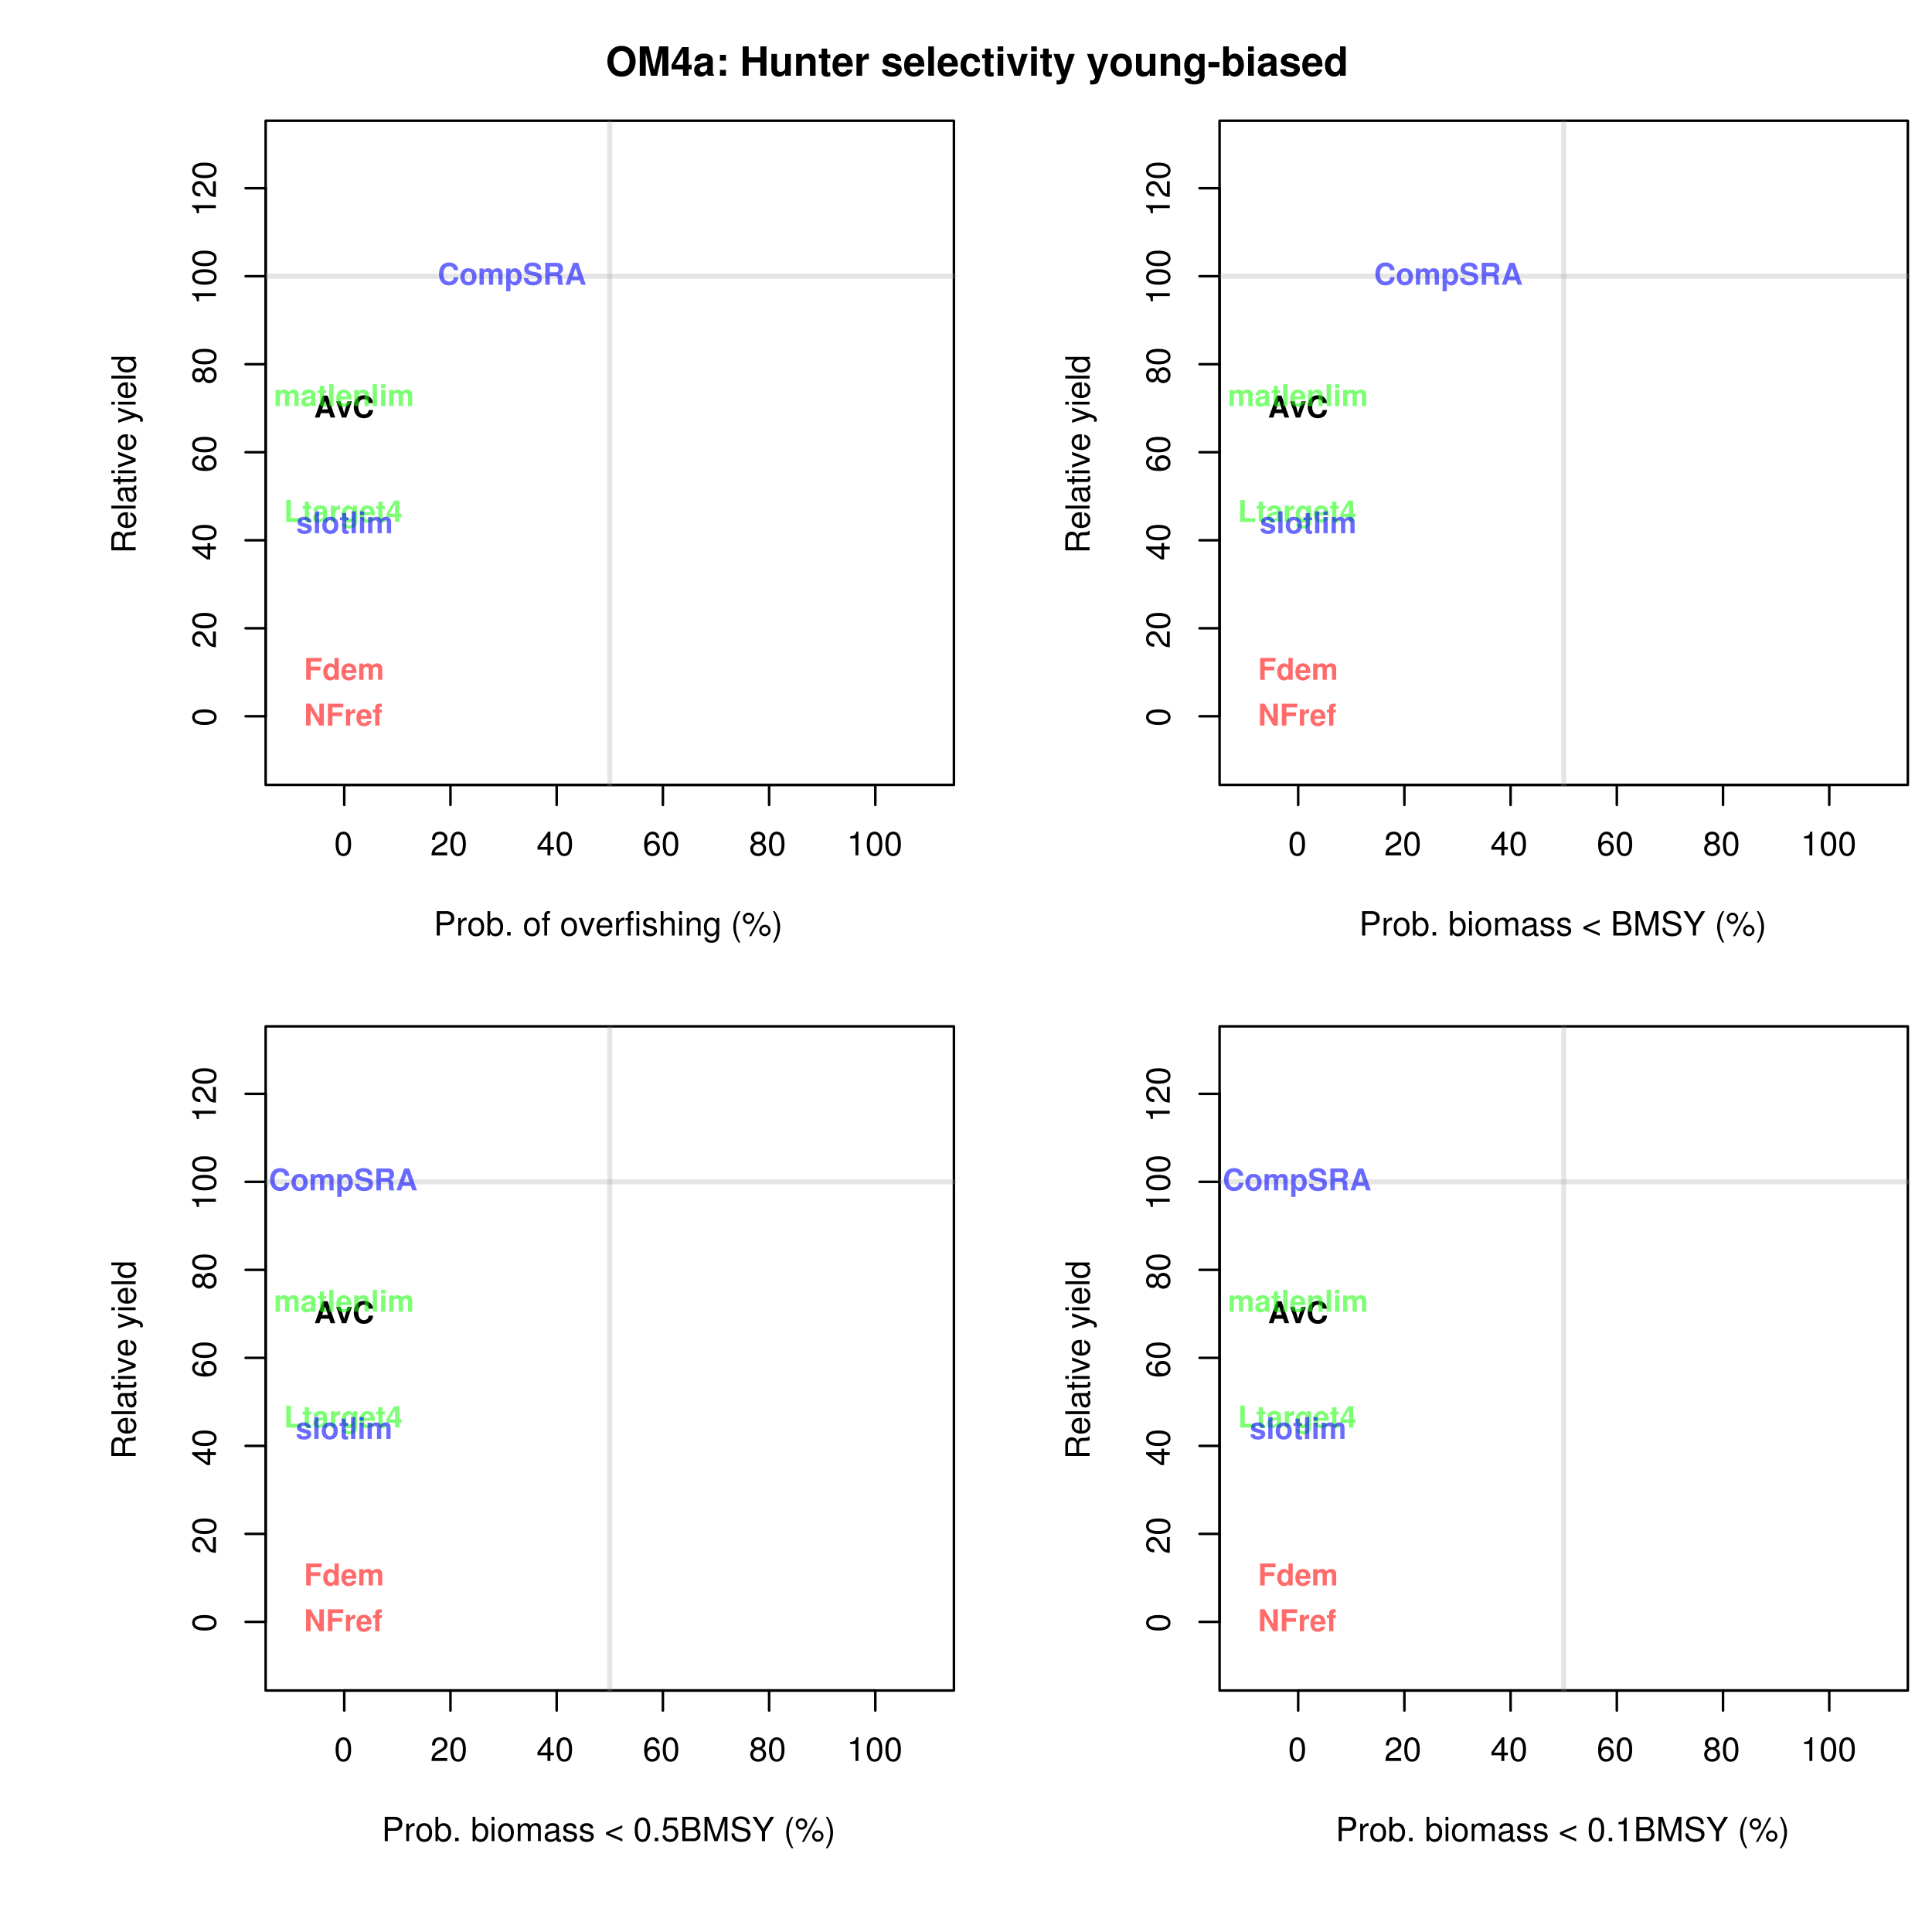 <?xml version="1.0" encoding="UTF-8"?>
<svg xmlns="http://www.w3.org/2000/svg" xmlns:xlink="http://www.w3.org/1999/xlink" width="576pt" height="576pt" viewBox="0 0 576 576" version="1.1">
<defs>
<g>
<symbol overflow="visible" id="glyph0-0">
<path style="stroke:none;" d=""/>
</symbol>
<symbol overflow="visible" id="glyph0-1">
<path style="stroke:none;" d="M 2.734 -7.062 C 2.078 -7.062 1.484 -6.766 1.109 -6.281 C 0.656 -5.656 0.422 -4.719 0.422 -3.406 C 0.422 -1.031 1.219 0.234 2.734 0.234 C 4.234 0.234 5.047 -1.031 5.047 -3.359 C 5.047 -4.734 4.828 -5.641 4.359 -6.281 C 3.984 -6.781 3.406 -7.062 2.734 -7.062 Z M 2.734 -6.281 C 3.688 -6.281 4.156 -5.328 4.156 -3.438 C 4.156 -1.438 3.688 -0.5 2.719 -0.5 C 1.797 -0.5 1.328 -1.469 1.328 -3.406 C 1.328 -5.328 1.797 -6.281 2.734 -6.281 Z M 2.734 -6.281 "/>
</symbol>
<symbol overflow="visible" id="glyph0-2">
<path style="stroke:none;" d="M 5.031 -0.859 L 1.328 -0.859 C 1.406 -1.438 1.734 -1.812 2.594 -2.312 L 3.594 -2.859 C 4.578 -3.391 5.094 -4.125 5.094 -4.984 C 5.094 -5.578 4.844 -6.125 4.422 -6.5 C 4.016 -6.875 3.5 -7.062 2.828 -7.062 C 1.938 -7.062 1.266 -6.734 0.875 -6.141 C 0.625 -5.766 0.516 -5.328 0.5 -4.609 L 1.375 -4.609 C 1.406 -5.094 1.469 -5.375 1.578 -5.609 C 1.812 -6.031 2.266 -6.297 2.797 -6.297 C 3.594 -6.297 4.188 -5.719 4.188 -4.969 C 4.188 -4.406 3.859 -3.938 3.234 -3.578 L 2.312 -3.062 C 0.844 -2.219 0.422 -1.547 0.344 0 L 5.031 0 Z M 5.031 -0.859 "/>
</symbol>
<symbol overflow="visible" id="glyph0-3">
<path style="stroke:none;" d="M 3.25 -1.688 L 3.25 0 L 4.125 0 L 4.125 -1.688 L 5.172 -1.688 L 5.172 -2.484 L 4.125 -2.484 L 4.125 -7.062 L 3.484 -7.062 L 0.281 -2.625 L 0.281 -1.688 Z M 3.25 -2.484 L 1.047 -2.484 L 3.25 -5.562 Z M 3.25 -2.484 "/>
</symbol>
<symbol overflow="visible" id="glyph0-4">
<path style="stroke:none;" d="M 4.953 -5.219 C 4.781 -6.375 4.031 -7.062 2.953 -7.062 C 2.188 -7.062 1.484 -6.672 1.062 -6.047 C 0.625 -5.359 0.422 -4.5 0.422 -3.219 C 0.422 -2.031 0.609 -1.281 1.031 -0.641 C 1.406 -0.078 2.016 0.234 2.797 0.234 C 4.141 0.234 5.109 -0.766 5.109 -2.156 C 5.109 -3.469 4.203 -4.391 2.953 -4.391 C 2.25 -4.391 1.703 -4.125 1.328 -3.609 C 1.328 -5.328 1.891 -6.281 2.891 -6.281 C 3.516 -6.281 3.938 -5.891 4.078 -5.219 Z M 2.844 -3.609 C 3.688 -3.609 4.203 -3.031 4.203 -2.078 C 4.203 -1.188 3.609 -0.547 2.812 -0.547 C 1.984 -0.547 1.375 -1.219 1.375 -2.125 C 1.375 -3 1.969 -3.609 2.844 -3.609 Z M 2.844 -3.609 "/>
</symbol>
<symbol overflow="visible" id="glyph0-5">
<path style="stroke:none;" d="M 3.891 -3.719 C 4.625 -4.156 4.859 -4.516 4.859 -5.172 C 4.859 -6.281 3.984 -7.062 2.734 -7.062 C 1.5 -7.062 0.609 -6.281 0.609 -5.172 C 0.609 -4.516 0.859 -4.156 1.578 -3.719 C 0.766 -3.328 0.375 -2.734 0.375 -1.953 C 0.375 -0.672 1.344 0.234 2.734 0.234 C 4.125 0.234 5.109 -0.672 5.109 -1.953 C 5.109 -2.734 4.703 -3.328 3.891 -3.719 Z M 2.734 -6.281 C 3.484 -6.281 3.969 -5.844 3.969 -5.156 C 3.969 -4.5 3.469 -4.062 2.734 -4.062 C 2 -4.062 1.516 -4.5 1.516 -5.172 C 1.516 -5.844 2 -6.281 2.734 -6.281 Z M 2.734 -3.328 C 3.609 -3.328 4.203 -2.766 4.203 -1.938 C 4.203 -1.109 3.609 -0.547 2.719 -0.547 C 1.859 -0.547 1.266 -1.109 1.266 -1.938 C 1.266 -2.766 1.859 -3.328 2.734 -3.328 Z M 2.734 -3.328 "/>
</symbol>
<symbol overflow="visible" id="glyph0-6">
<path style="stroke:none;" d="M 2.578 -5.031 L 2.578 0 L 3.453 0 L 3.453 -7.062 L 2.875 -7.062 C 2.562 -5.969 2.375 -5.828 1.016 -5.656 L 1.016 -5.031 Z M 2.578 -5.031 "/>
</symbol>
<symbol overflow="visible" id="glyph0-7">
<path style="stroke:none;" d="M 1.828 -3.078 L 4.109 -3.078 C 4.672 -3.078 5.125 -3.25 5.516 -3.594 C 5.953 -3.984 6.141 -4.453 6.141 -5.125 C 6.141 -6.484 5.328 -7.25 3.906 -7.25 L 0.906 -7.25 L 0.906 0 L 1.828 0 Z M 1.828 -3.891 L 1.828 -6.438 L 3.766 -6.438 C 4.641 -6.438 5.172 -5.969 5.172 -5.172 C 5.172 -4.375 4.641 -3.891 3.766 -3.891 Z M 1.828 -3.891 "/>
</symbol>
<symbol overflow="visible" id="glyph0-8">
<path style="stroke:none;" d="M 0.688 -5.219 L 0.688 0 L 1.516 0 L 1.516 -2.703 C 1.516 -3.453 1.719 -3.938 2.109 -4.234 C 2.375 -4.422 2.625 -4.484 3.188 -4.484 L 3.188 -5.328 C 3.062 -5.359 2.984 -5.359 2.875 -5.359 C 2.344 -5.359 1.938 -5.047 1.453 -4.266 L 1.453 -5.219 Z M 0.688 -5.219 "/>
</symbol>
<symbol overflow="visible" id="glyph0-9">
<path style="stroke:none;" d="M 2.703 -5.359 C 1.25 -5.359 0.359 -4.312 0.359 -2.562 C 0.359 -0.812 1.234 0.234 2.719 0.234 C 4.188 0.234 5.078 -0.812 5.078 -2.531 C 5.078 -4.328 4.203 -5.359 2.703 -5.359 Z M 2.719 -4.594 C 3.656 -4.594 4.203 -3.828 4.203 -2.531 C 4.203 -1.312 3.641 -0.531 2.719 -0.531 C 1.797 -0.531 1.219 -1.297 1.219 -2.562 C 1.219 -3.828 1.797 -4.594 2.719 -4.594 Z M 2.719 -4.594 "/>
</symbol>
<symbol overflow="visible" id="glyph0-10">
<path style="stroke:none;" d="M 0.531 -7.25 L 0.531 0 L 1.281 0 L 1.281 -0.672 C 1.688 -0.062 2.203 0.234 2.938 0.234 C 4.312 0.234 5.203 -0.891 5.203 -2.625 C 5.203 -4.312 4.344 -5.359 2.969 -5.359 C 2.266 -5.359 1.75 -5.094 1.359 -4.516 L 1.359 -7.25 Z M 2.812 -4.594 C 3.75 -4.594 4.344 -3.781 4.344 -2.531 C 4.344 -1.359 3.719 -0.547 2.812 -0.547 C 1.938 -0.547 1.359 -1.344 1.359 -2.562 C 1.359 -3.797 1.938 -4.594 2.812 -4.594 Z M 2.812 -4.594 "/>
</symbol>
<symbol overflow="visible" id="glyph0-11">
<path style="stroke:none;" d="M 1.906 -1.031 L 0.859 -1.031 L 0.859 0 L 1.906 0 Z M 1.906 -1.031 "/>
</symbol>
<symbol overflow="visible" id="glyph0-12">
<path style="stroke:none;" d=""/>
</symbol>
<symbol overflow="visible" id="glyph0-13">
<path style="stroke:none;" d="M 2.562 -5.219 L 1.703 -5.219 L 1.703 -6.031 C 1.703 -6.375 1.906 -6.562 2.281 -6.562 C 2.344 -6.562 2.375 -6.562 2.562 -6.547 L 2.562 -7.234 C 2.375 -7.281 2.266 -7.281 2.094 -7.281 C 1.328 -7.281 0.875 -6.844 0.875 -6.094 L 0.875 -5.219 L 0.172 -5.219 L 0.172 -4.531 L 0.875 -4.531 L 0.875 0 L 1.703 0 L 1.703 -4.531 L 2.562 -4.531 Z M 2.562 -5.219 "/>
</symbol>
<symbol overflow="visible" id="glyph0-14">
<path style="stroke:none;" d="M 2.844 0 L 4.844 -5.219 L 3.906 -5.219 L 2.422 -0.984 L 1.031 -5.219 L 0.094 -5.219 L 1.938 0 Z M 2.844 0 "/>
</symbol>
<symbol overflow="visible" id="glyph0-15">
<path style="stroke:none;" d="M 5.109 -2.328 C 5.109 -3.125 5.047 -3.609 4.891 -3.984 C 4.562 -4.844 3.766 -5.359 2.781 -5.359 C 1.328 -5.359 0.391 -4.25 0.391 -2.531 C 0.391 -0.828 1.297 0.234 2.766 0.234 C 3.969 0.234 4.781 -0.453 5 -1.578 L 4.156 -1.578 C 3.938 -0.891 3.469 -0.531 2.797 -0.531 C 2.266 -0.531 1.828 -0.781 1.547 -1.219 C 1.344 -1.516 1.281 -1.812 1.266 -2.328 Z M 1.281 -3 C 1.359 -3.969 1.938 -4.594 2.781 -4.594 C 3.594 -4.594 4.219 -3.922 4.219 -3.062 C 4.219 -3.047 4.219 -3.031 4.203 -3 Z M 1.281 -3 "/>
</symbol>
<symbol overflow="visible" id="glyph0-16">
<path style="stroke:none;" d="M 1.5 -5.219 L 0.672 -5.219 L 0.672 0 L 1.5 0 Z M 1.5 -7.25 L 0.656 -7.25 L 0.656 -6.203 L 1.5 -6.203 Z M 1.5 -7.25 "/>
</symbol>
<symbol overflow="visible" id="glyph0-17">
<path style="stroke:none;" d="M 4.359 -3.766 C 4.344 -4.781 3.672 -5.359 2.469 -5.359 C 1.25 -5.359 0.469 -4.734 0.469 -3.766 C 0.469 -2.953 0.891 -2.562 2.125 -2.266 L 2.891 -2.078 C 3.469 -1.938 3.703 -1.734 3.703 -1.359 C 3.703 -0.859 3.219 -0.531 2.484 -0.531 C 2.047 -0.531 1.656 -0.672 1.453 -0.891 C 1.328 -1.031 1.266 -1.188 1.219 -1.547 L 0.344 -1.547 C 0.375 -0.344 1.062 0.234 2.422 0.234 C 3.734 0.234 4.562 -0.422 4.562 -1.422 C 4.562 -2.203 4.125 -2.625 3.094 -2.875 L 2.297 -3.062 C 1.625 -3.219 1.328 -3.438 1.328 -3.812 C 1.328 -4.297 1.766 -4.594 2.438 -4.594 C 3.109 -4.594 3.469 -4.312 3.484 -3.766 Z M 4.359 -3.766 "/>
</symbol>
<symbol overflow="visible" id="glyph0-18">
<path style="stroke:none;" d="M 0.703 -7.25 L 0.703 0 L 1.516 0 L 1.516 -2.875 C 1.516 -3.938 2.078 -4.641 2.938 -4.641 C 3.203 -4.641 3.469 -4.547 3.672 -4.406 C 3.906 -4.234 4.016 -3.984 4.016 -3.609 L 4.016 0 L 4.844 0 L 4.844 -3.938 C 4.844 -4.812 4.203 -5.359 3.188 -5.359 C 2.453 -5.359 2.016 -5.141 1.516 -4.5 L 1.516 -7.25 Z M 0.703 -7.25 "/>
</symbol>
<symbol overflow="visible" id="glyph0-19">
<path style="stroke:none;" d="M 0.703 -5.219 L 0.703 0 L 1.531 0 L 1.531 -2.875 C 1.531 -3.938 2.094 -4.641 2.953 -4.641 C 3.609 -4.641 4.016 -4.234 4.016 -3.609 L 4.016 0 L 4.844 0 L 4.844 -3.938 C 4.844 -4.812 4.203 -5.359 3.188 -5.359 C 2.422 -5.359 1.922 -5.062 1.469 -4.344 L 1.469 -5.219 Z M 0.703 -5.219 "/>
</symbol>
<symbol overflow="visible" id="glyph0-20">
<path style="stroke:none;" d="M 4.094 -5.219 L 4.094 -4.453 C 3.688 -5.078 3.172 -5.359 2.516 -5.359 C 1.188 -5.359 0.281 -4.203 0.281 -2.516 C 0.281 -1.656 0.516 -0.969 0.953 -0.469 C 1.328 -0.031 1.891 0.234 2.438 0.234 C 3.094 0.234 3.547 -0.047 4.016 -0.703 L 4.016 -0.438 C 4.016 0.266 3.938 0.703 3.719 0.984 C 3.5 1.297 3.078 1.469 2.562 1.469 C 2.188 1.469 1.844 1.375 1.625 1.188 C 1.438 1.047 1.359 0.906 1.297 0.594 L 0.453 0.594 C 0.547 1.578 1.312 2.172 2.531 2.172 C 3.312 2.172 3.984 1.922 4.312 1.5 C 4.719 1.031 4.859 0.375 4.859 -0.859 L 4.859 -5.219 Z M 2.594 -4.594 C 3.5 -4.594 4.016 -3.844 4.016 -2.531 C 4.016 -1.297 3.484 -0.531 2.609 -0.531 C 1.703 -0.531 1.156 -1.297 1.156 -2.562 C 1.156 -3.828 1.719 -4.594 2.594 -4.594 Z M 2.594 -4.594 "/>
</symbol>
<symbol overflow="visible" id="glyph0-21">
<path style="stroke:none;" d="M 2.344 -7.25 C 1.359 -5.953 0.734 -4.141 0.734 -2.578 C 0.734 -1 1.359 0.812 2.344 2.109 L 2.891 2.109 C 2.016 0.688 1.531 -0.984 1.531 -2.578 C 1.531 -4.156 2.016 -5.844 2.891 -7.25 Z M 2.344 -7.25 "/>
</symbol>
<symbol overflow="visible" id="glyph0-22">
<path style="stroke:none;" d="M 1.984 -6.812 C 1.062 -6.812 0.281 -6.047 0.281 -5.109 C 0.281 -4.188 1.062 -3.406 1.984 -3.406 C 2.922 -3.406 3.688 -4.188 3.688 -5.094 C 3.688 -6.062 2.938 -6.812 1.984 -6.812 Z M 1.984 -6.125 C 2.547 -6.125 3 -5.672 3 -5.109 C 3 -4.562 2.531 -4.109 1.984 -4.109 C 1.438 -4.109 0.969 -4.562 0.969 -5.109 C 0.969 -5.672 1.438 -6.125 1.984 -6.125 Z M 6.062 -7.062 L 2.125 0.203 L 2.781 0.203 L 6.719 -7.062 Z M 6.844 -3.203 C 5.922 -3.203 5.156 -2.438 5.156 -1.516 C 5.156 -0.578 5.922 0.188 6.859 0.188 C 7.766 0.188 8.547 -0.578 8.547 -1.5 C 8.547 -2.453 7.797 -3.203 6.844 -3.203 Z M 6.844 -2.516 C 7.422 -2.516 7.859 -2.062 7.859 -1.5 C 7.859 -0.953 7.406 -0.5 6.859 -0.5 C 6.297 -0.5 5.844 -0.953 5.844 -1.516 C 5.844 -2.062 6.297 -2.516 6.844 -2.516 Z M 6.844 -2.516 "/>
</symbol>
<symbol overflow="visible" id="glyph0-23">
<path style="stroke:none;" d="M 0.922 2.109 C 1.922 0.812 2.547 -1 2.547 -2.562 C 2.547 -4.141 1.922 -5.953 0.922 -7.25 L 0.375 -7.25 C 1.25 -5.828 1.734 -4.156 1.734 -2.562 C 1.734 -0.984 1.25 0.703 0.375 2.109 Z M 0.922 2.109 "/>
</symbol>
<symbol overflow="visible" id="glyph0-24">
<path style="stroke:none;" d="M 0.703 -5.219 L 0.703 0 L 1.531 0 L 1.531 -3.281 C 1.531 -4.031 2.078 -4.641 2.75 -4.641 C 3.375 -4.641 3.719 -4.266 3.719 -3.594 L 3.719 0 L 4.562 0 L 4.562 -3.281 C 4.562 -4.031 5.109 -4.641 5.781 -4.641 C 6.391 -4.641 6.75 -4.25 6.75 -3.594 L 6.75 0 L 7.578 0 L 7.578 -3.906 C 7.578 -4.844 7.047 -5.359 6.078 -5.359 C 5.375 -5.359 4.953 -5.156 4.469 -4.562 C 4.156 -5.125 3.75 -5.359 3.062 -5.359 C 2.375 -5.359 1.906 -5.109 1.469 -4.484 L 1.469 -5.219 Z M 0.703 -5.219 "/>
</symbol>
<symbol overflow="visible" id="glyph0-25">
<path style="stroke:none;" d="M 5.328 -0.484 C 5.234 -0.469 5.203 -0.469 5.141 -0.469 C 4.859 -0.469 4.703 -0.609 4.703 -0.875 L 4.703 -3.938 C 4.703 -4.859 4.016 -5.359 2.734 -5.359 C 1.984 -5.359 1.359 -5.141 1 -4.75 C 0.766 -4.484 0.672 -4.188 0.641 -3.672 L 1.484 -3.672 C 1.547 -4.312 1.938 -4.594 2.703 -4.594 C 3.453 -4.594 3.875 -4.312 3.875 -3.828 L 3.875 -3.609 C 3.875 -3.25 3.656 -3.109 3 -3.031 C 1.828 -2.875 1.656 -2.844 1.328 -2.703 C 0.734 -2.453 0.422 -1.984 0.422 -1.312 C 0.422 -0.375 1.078 0.234 2.125 0.234 C 2.781 0.234 3.312 0 3.906 -0.531 C 3.969 -0.016 4.219 0.234 4.75 0.234 C 4.922 0.234 5.062 0.203 5.328 0.141 Z M 3.875 -1.641 C 3.875 -1.359 3.797 -1.188 3.547 -0.969 C 3.203 -0.656 2.797 -0.5 2.312 -0.5 C 1.656 -0.5 1.281 -0.812 1.281 -1.328 C 1.281 -1.875 1.656 -2.156 2.531 -2.297 C 3.406 -2.406 3.594 -2.453 3.875 -2.578 Z M 3.875 -1.641 "/>
</symbol>
<symbol overflow="visible" id="glyph0-26">
<path style="stroke:none;" d="M 0.453 -1.969 L 5.312 0.094 L 5.312 -0.703 L 1.391 -2.328 L 5.312 -3.938 L 5.312 -4.719 L 0.453 -2.656 Z M 0.453 -1.969 "/>
</symbol>
<symbol overflow="visible" id="glyph0-27">
<path style="stroke:none;" d="M 0.781 0 L 4.062 0 C 4.75 0 5.25 -0.188 5.641 -0.609 C 6 -0.984 6.203 -1.5 6.203 -2.062 C 6.203 -2.953 5.797 -3.469 4.875 -3.828 C 5.531 -4.141 5.875 -4.672 5.875 -5.422 C 5.875 -5.938 5.688 -6.406 5.312 -6.75 C 4.922 -7.094 4.422 -7.25 3.734 -7.25 L 0.781 -7.25 Z M 1.719 -4.125 L 1.719 -6.438 L 3.5 -6.438 C 4.016 -6.438 4.312 -6.375 4.562 -6.188 C 4.812 -5.984 4.953 -5.688 4.953 -5.281 C 4.953 -4.891 4.812 -4.594 4.562 -4.391 C 4.312 -4.203 4.016 -4.125 3.5 -4.125 Z M 1.719 -0.812 L 1.719 -3.312 L 3.969 -3.312 C 4.422 -3.312 4.719 -3.203 4.938 -2.969 C 5.156 -2.734 5.281 -2.422 5.281 -2.062 C 5.281 -1.719 5.156 -1.391 4.938 -1.172 C 4.719 -0.922 4.422 -0.812 3.969 -0.812 Z M 1.719 -0.812 "/>
</symbol>
<symbol overflow="visible" id="glyph0-28">
<path style="stroke:none;" d="M 4.656 0 L 6.703 -6.078 L 6.703 0 L 7.578 0 L 7.578 -7.25 L 6.297 -7.25 L 4.188 -0.938 L 2.031 -7.25 L 0.75 -7.25 L 0.75 0 L 1.625 0 L 1.625 -6.078 L 3.688 0 Z M 4.656 0 "/>
</symbol>
<symbol overflow="visible" id="glyph0-29">
<path style="stroke:none;" d="M 5.938 -5.125 C 5.922 -6.547 4.953 -7.375 3.281 -7.375 C 1.688 -7.375 0.703 -6.562 0.703 -5.25 C 0.703 -4.359 1.172 -3.797 2.125 -3.547 L 3.922 -3.078 C 4.844 -2.844 5.25 -2.469 5.25 -1.906 C 5.25 -1.516 5.047 -1.109 4.734 -0.891 C 4.453 -0.703 3.984 -0.594 3.406 -0.594 C 2.625 -0.594 2.078 -0.781 1.734 -1.188 C 1.469 -1.516 1.344 -1.859 1.359 -2.312 L 0.484 -2.312 C 0.484 -1.641 0.609 -1.203 0.906 -0.812 C 1.406 -0.125 2.234 0.234 3.344 0.234 C 4.203 0.234 4.922 0.031 5.391 -0.328 C 5.875 -0.719 6.188 -1.359 6.188 -1.984 C 6.188 -2.891 5.625 -3.547 4.641 -3.812 L 2.812 -4.297 C 1.938 -4.531 1.625 -4.812 1.625 -5.375 C 1.625 -6.109 2.266 -6.594 3.25 -6.594 C 4.406 -6.594 5.047 -6.078 5.062 -5.125 Z M 5.938 -5.125 "/>
</symbol>
<symbol overflow="visible" id="glyph0-30">
<path style="stroke:none;" d="M 3.859 -2.844 L 6.578 -7.25 L 5.469 -7.25 L 3.406 -3.719 L 1.281 -7.25 L 0.125 -7.25 L 2.922 -2.844 L 2.922 0 L 3.859 0 Z M 3.859 -2.844 "/>
</symbol>
<symbol overflow="visible" id="glyph0-31">
<path style="stroke:none;" d="M 4.734 -7.062 L 1.094 -7.062 L 0.562 -3.219 L 1.375 -3.219 C 1.781 -3.703 2.125 -3.875 2.672 -3.875 C 3.609 -3.875 4.203 -3.219 4.203 -2.188 C 4.203 -1.172 3.625 -0.547 2.672 -0.547 C 1.906 -0.547 1.438 -0.938 1.219 -1.734 L 0.344 -1.734 C 0.469 -1.156 0.562 -0.875 0.781 -0.609 C 1.172 -0.078 1.891 0.234 2.688 0.234 C 4.109 0.234 5.109 -0.812 5.109 -2.297 C 5.109 -3.688 4.188 -4.641 2.828 -4.641 C 2.328 -4.641 1.938 -4.516 1.516 -4.219 L 1.797 -6.188 L 4.734 -6.188 Z M 4.734 -7.062 "/>
</symbol>
<symbol overflow="visible" id="glyph1-0">
<path style="stroke:none;" d=""/>
</symbol>
<symbol overflow="visible" id="glyph1-1">
<path style="stroke:none;" d="M -7.062 -2.734 C -7.062 -2.078 -6.766 -1.484 -6.281 -1.109 C -5.656 -0.656 -4.719 -0.422 -3.406 -0.422 C -1.031 -0.422 0.234 -1.219 0.234 -2.734 C 0.234 -4.234 -1.031 -5.047 -3.359 -5.047 C -4.734 -5.047 -5.641 -4.828 -6.281 -4.359 C -6.781 -3.984 -7.062 -3.406 -7.062 -2.734 Z M -6.281 -2.734 C -6.281 -3.688 -5.328 -4.156 -3.438 -4.156 C -1.438 -4.156 -0.5 -3.688 -0.5 -2.719 C -0.5 -1.797 -1.469 -1.328 -3.406 -1.328 C -5.328 -1.328 -6.281 -1.797 -6.281 -2.734 Z M -6.281 -2.734 "/>
</symbol>
<symbol overflow="visible" id="glyph1-2">
<path style="stroke:none;" d="M -0.859 -5.031 L -0.859 -1.328 C -1.438 -1.406 -1.812 -1.734 -2.312 -2.594 L -2.859 -3.594 C -3.391 -4.578 -4.125 -5.094 -4.984 -5.094 C -5.578 -5.094 -6.125 -4.844 -6.5 -4.422 C -6.875 -4.016 -7.062 -3.5 -7.062 -2.828 C -7.062 -1.938 -6.734 -1.266 -6.141 -0.875 C -5.766 -0.625 -5.328 -0.516 -4.609 -0.5 L -4.609 -1.375 C -5.094 -1.406 -5.375 -1.469 -5.609 -1.578 C -6.031 -1.812 -6.297 -2.266 -6.297 -2.797 C -6.297 -3.594 -5.719 -4.188 -4.969 -4.188 C -4.406 -4.188 -3.938 -3.859 -3.578 -3.234 L -3.062 -2.312 C -2.219 -0.844 -1.547 -0.422 0 -0.344 L 0 -5.031 Z M -0.859 -5.031 "/>
</symbol>
<symbol overflow="visible" id="glyph1-3">
<path style="stroke:none;" d="M -1.688 -3.25 L 0 -3.25 L 0 -4.125 L -1.688 -4.125 L -1.688 -5.172 L -2.484 -5.172 L -2.484 -4.125 L -7.062 -4.125 L -7.062 -3.484 L -2.625 -0.281 L -1.688 -0.281 Z M -2.484 -3.25 L -2.484 -1.047 L -5.562 -3.25 Z M -2.484 -3.25 "/>
</symbol>
<symbol overflow="visible" id="glyph1-4">
<path style="stroke:none;" d="M -5.219 -4.953 C -6.375 -4.781 -7.062 -4.031 -7.062 -2.953 C -7.062 -2.188 -6.672 -1.484 -6.047 -1.062 C -5.359 -0.625 -4.5 -0.422 -3.219 -0.422 C -2.031 -0.422 -1.281 -0.609 -0.641 -1.031 C -0.078 -1.406 0.234 -2.016 0.234 -2.797 C 0.234 -4.141 -0.766 -5.109 -2.156 -5.109 C -3.469 -5.109 -4.391 -4.203 -4.391 -2.953 C -4.391 -2.25 -4.125 -1.703 -3.609 -1.328 C -5.328 -1.328 -6.281 -1.891 -6.281 -2.891 C -6.281 -3.516 -5.891 -3.938 -5.219 -4.078 Z M -3.609 -2.844 C -3.609 -3.688 -3.031 -4.203 -2.078 -4.203 C -1.188 -4.203 -0.547 -3.609 -0.547 -2.812 C -0.547 -1.984 -1.219 -1.375 -2.125 -1.375 C -3 -1.375 -3.609 -1.969 -3.609 -2.844 Z M -3.609 -2.844 "/>
</symbol>
<symbol overflow="visible" id="glyph1-5">
<path style="stroke:none;" d="M -3.719 -3.891 C -4.156 -4.625 -4.516 -4.859 -5.172 -4.859 C -6.281 -4.859 -7.062 -3.984 -7.062 -2.734 C -7.062 -1.5 -6.281 -0.609 -5.172 -0.609 C -4.516 -0.609 -4.156 -0.859 -3.719 -1.578 C -3.328 -0.766 -2.734 -0.375 -1.953 -0.375 C -0.672 -0.375 0.234 -1.344 0.234 -2.734 C 0.234 -4.125 -0.672 -5.109 -1.953 -5.109 C -2.734 -5.109 -3.328 -4.703 -3.719 -3.891 Z M -6.281 -2.734 C -6.281 -3.484 -5.844 -3.969 -5.156 -3.969 C -4.5 -3.969 -4.062 -3.469 -4.062 -2.734 C -4.062 -2 -4.5 -1.516 -5.172 -1.516 C -5.844 -1.516 -6.281 -2 -6.281 -2.734 Z M -3.328 -2.734 C -3.328 -3.609 -2.766 -4.203 -1.938 -4.203 C -1.109 -4.203 -0.547 -3.609 -0.547 -2.719 C -0.547 -1.859 -1.109 -1.266 -1.938 -1.266 C -2.766 -1.266 -3.328 -1.859 -3.328 -2.734 Z M -3.328 -2.734 "/>
</symbol>
<symbol overflow="visible" id="glyph1-6">
<path style="stroke:none;" d="M -5.031 -2.578 L 0 -2.578 L 0 -3.453 L -7.062 -3.453 L -7.062 -2.875 C -5.969 -2.562 -5.828 -2.375 -5.656 -1.016 L -5.031 -1.016 Z M -5.031 -2.578 "/>
</symbol>
<symbol overflow="visible" id="glyph1-7">
<path style="stroke:none;" d="M -3.125 -1.844 L -3.125 -4.234 C -3.125 -5.062 -2.734 -5.438 -1.828 -5.438 L -1.188 -5.422 C -0.734 -5.422 -0.297 -5.5 0 -5.641 L 0 -6.766 L -0.234 -6.766 C -0.469 -6.406 -0.734 -6.344 -1.688 -6.312 C -2.891 -6.312 -3.25 -6.125 -3.578 -5.328 C -3.984 -6.156 -4.484 -6.484 -5.312 -6.484 C -6.562 -6.484 -7.25 -5.688 -7.25 -4.266 L -7.25 -0.922 L 0 -0.922 L 0 -1.844 Z M -3.938 -1.844 L -6.438 -1.844 L -6.438 -4.094 C -6.438 -4.609 -6.359 -4.906 -6.156 -5.141 C -5.953 -5.391 -5.625 -5.516 -5.188 -5.516 C -4.328 -5.516 -3.938 -5.078 -3.938 -4.094 Z M -3.938 -1.844 "/>
</symbol>
<symbol overflow="visible" id="glyph1-8">
<path style="stroke:none;" d="M -2.328 -5.109 C -3.125 -5.109 -3.609 -5.047 -3.984 -4.891 C -4.844 -4.562 -5.359 -3.766 -5.359 -2.781 C -5.359 -1.328 -4.25 -0.391 -2.531 -0.391 C -0.828 -0.391 0.234 -1.297 0.234 -2.766 C 0.234 -3.969 -0.453 -4.781 -1.578 -5 L -1.578 -4.156 C -0.891 -3.938 -0.531 -3.469 -0.531 -2.797 C -0.531 -2.266 -0.781 -1.828 -1.219 -1.547 C -1.516 -1.344 -1.812 -1.281 -2.328 -1.266 Z M -3 -1.281 C -3.969 -1.359 -4.594 -1.938 -4.594 -2.781 C -4.594 -3.594 -3.922 -4.219 -3.062 -4.219 C -3.047 -4.219 -3.031 -4.219 -3 -4.203 Z M -3 -1.281 "/>
</symbol>
<symbol overflow="visible" id="glyph1-9">
<path style="stroke:none;" d="M -7.25 -1.516 L -7.25 -0.672 L 0 -0.672 L 0 -1.516 Z M -7.25 -1.516 "/>
</symbol>
<symbol overflow="visible" id="glyph1-10">
<path style="stroke:none;" d="M -0.484 -5.328 C -0.469 -5.234 -0.469 -5.203 -0.469 -5.141 C -0.469 -4.859 -0.609 -4.703 -0.875 -4.703 L -3.938 -4.703 C -4.859 -4.703 -5.359 -4.016 -5.359 -2.734 C -5.359 -1.984 -5.141 -1.359 -4.75 -1 C -4.484 -0.766 -4.188 -0.672 -3.672 -0.641 L -3.672 -1.484 C -4.312 -1.547 -4.594 -1.938 -4.594 -2.703 C -4.594 -3.453 -4.312 -3.875 -3.828 -3.875 L -3.609 -3.875 C -3.25 -3.875 -3.109 -3.656 -3.031 -3 C -2.875 -1.828 -2.844 -1.656 -2.703 -1.328 C -2.453 -0.734 -1.984 -0.422 -1.312 -0.422 C -0.375 -0.422 0.234 -1.078 0.234 -2.125 C 0.234 -2.781 0 -3.312 -0.531 -3.906 C -0.016 -3.969 0.234 -4.219 0.234 -4.75 C 0.234 -4.922 0.203 -5.062 0.141 -5.328 Z M -1.641 -3.875 C -1.359 -3.875 -1.188 -3.797 -0.969 -3.547 C -0.656 -3.203 -0.5 -2.797 -0.5 -2.312 C -0.5 -1.656 -0.812 -1.281 -1.328 -1.281 C -1.875 -1.281 -2.156 -1.656 -2.297 -2.531 C -2.406 -3.406 -2.453 -3.594 -2.578 -3.875 Z M -1.641 -3.875 "/>
</symbol>
<symbol overflow="visible" id="glyph1-11">
<path style="stroke:none;" d="M -5.219 -2.531 L -5.219 -1.672 L -6.656 -1.672 L -6.656 -0.844 L -5.219 -0.844 L -5.219 -0.141 L -4.531 -0.141 L -4.531 -0.844 L -0.594 -0.844 C -0.062 -0.844 0.234 -1.203 0.234 -1.844 C 0.234 -2.047 0.203 -2.25 0.156 -2.531 L -0.531 -2.531 C -0.5 -2.422 -0.5 -2.297 -0.5 -2.125 C -0.5 -1.766 -0.594 -1.672 -0.969 -1.672 L -4.531 -1.672 L -4.531 -2.531 Z M -5.219 -2.531 "/>
</symbol>
<symbol overflow="visible" id="glyph1-12">
<path style="stroke:none;" d="M -5.219 -1.5 L -5.219 -0.672 L 0 -0.672 L 0 -1.5 Z M -7.25 -1.5 L -7.25 -0.656 L -6.203 -0.656 L -6.203 -1.5 Z M -7.25 -1.5 "/>
</symbol>
<symbol overflow="visible" id="glyph1-13">
<path style="stroke:none;" d="M 0 -2.844 L -5.219 -4.844 L -5.219 -3.906 L -0.984 -2.422 L -5.219 -1.031 L -5.219 -0.094 L 0 -1.938 Z M 0 -2.844 "/>
</symbol>
<symbol overflow="visible" id="glyph1-14">
<path style="stroke:none;" d=""/>
</symbol>
<symbol overflow="visible" id="glyph1-15">
<path style="stroke:none;" d="M -5.219 -3.859 L -1.156 -2.422 L -5.219 -1.078 L -5.219 -0.203 L 0.016 -1.953 L 0.844 -1.641 C 1.219 -1.516 1.359 -1.328 1.359 -0.969 C 1.359 -0.859 1.328 -0.719 1.297 -0.531 L 2.047 -0.531 C 2.125 -0.703 2.172 -0.875 2.172 -1.094 C 2.172 -1.359 2.078 -1.656 1.922 -1.875 C 1.734 -2.125 1.516 -2.281 1.094 -2.438 L -5.219 -4.75 Z M -5.219 -3.859 "/>
</symbol>
<symbol overflow="visible" id="glyph1-16">
<path style="stroke:none;" d="M -7.25 -4.922 L -7.25 -4.094 L -4.562 -4.094 C -5.094 -3.75 -5.359 -3.188 -5.359 -2.5 C -5.359 -1.141 -4.281 -0.266 -2.625 -0.266 C -0.859 -0.266 0.234 -1.125 0.234 -2.531 C 0.234 -3.25 -0.047 -3.75 -0.688 -4.188 L 0 -4.188 L 0 -4.922 Z M -4.594 -2.641 C -4.594 -3.531 -3.797 -4.094 -2.547 -4.094 C -1.344 -4.094 -0.547 -3.516 -0.547 -2.641 C -0.547 -1.734 -1.359 -1.125 -2.562 -1.125 C -3.781 -1.125 -4.594 -1.734 -4.594 -2.641 Z M -4.594 -2.641 "/>
</symbol>
<symbol overflow="visible" id="glyph2-0">
<path style="stroke:none;" d=""/>
</symbol>
<symbol overflow="visible" id="glyph2-1">
<path style="stroke:none;" d="M 4.5 -1.312 L 4.922 0 L 6.312 0 L 4.047 -6.531 L 2.562 -6.531 L 0.234 0 L 1.609 0 L 2.047 -1.312 Z M 4.125 -2.438 L 2.422 -2.438 L 3.281 -5 Z M 4.125 -2.438 "/>
</symbol>
<symbol overflow="visible" id="glyph2-2">
<path style="stroke:none;" d="M 3.141 0 L 4.812 -4.844 L 3.484 -4.844 L 2.5 -1.297 L 1.453 -4.844 L 0.125 -4.844 L 1.828 0 Z M 3.141 0 "/>
</symbol>
<symbol overflow="visible" id="glyph2-3">
<path style="stroke:none;" d="M 6.109 -4.328 C 6.078 -4.891 5.953 -5.25 5.672 -5.609 C 5.172 -6.281 4.375 -6.641 3.391 -6.641 C 1.547 -6.641 0.391 -5.328 0.391 -3.203 C 0.391 -1.109 1.531 0.203 3.359 0.203 C 4.984 0.203 6.062 -0.734 6.141 -2.234 L 4.828 -2.234 C 4.75 -1.406 4.219 -0.922 3.391 -0.922 C 2.344 -0.922 1.734 -1.766 1.734 -3.188 C 1.734 -4.641 2.375 -5.5 3.438 -5.5 C 3.906 -5.5 4.281 -5.344 4.531 -5.016 C 4.688 -4.844 4.75 -4.672 4.828 -4.328 Z M 6.109 -4.328 "/>
</symbol>
<symbol overflow="visible" id="glyph2-4">
<path style="stroke:none;" d="M 4.578 0 L 5.922 0 L 5.922 -6.531 L 4.578 -6.531 L 4.578 -2.094 L 1.984 -6.531 L 0.609 -6.531 L 0.609 0 L 1.953 0 L 1.953 -4.516 Z M 4.578 0 "/>
</symbol>
<symbol overflow="visible" id="glyph2-5">
<path style="stroke:none;" d="M 2.016 -2.812 L 4.875 -2.812 L 4.875 -3.938 L 2.016 -3.938 L 2.016 -5.422 L 5.25 -5.422 L 5.25 -6.531 L 0.656 -6.531 L 0.656 0 L 2.016 0 Z M 2.016 -2.812 "/>
</symbol>
<symbol overflow="visible" id="glyph2-6">
<path style="stroke:none;" d="M 0.562 -4.844 L 0.562 0 L 1.828 0 L 1.828 -2.578 C 1.828 -3.312 2.188 -3.672 2.922 -3.672 C 3.062 -3.672 3.141 -3.672 3.312 -3.641 L 3.312 -4.922 C 3.25 -4.922 3.203 -4.922 3.172 -4.922 C 2.594 -4.922 2.094 -4.547 1.828 -3.891 L 1.828 -4.844 Z M 0.562 -4.844 "/>
</symbol>
<symbol overflow="visible" id="glyph2-7">
<path style="stroke:none;" d="M 4.703 -2.031 C 4.703 -2.141 4.703 -2.172 4.703 -2.25 C 4.703 -2.719 4.641 -3.172 4.516 -3.516 C 4.203 -4.391 3.422 -4.922 2.438 -4.922 C 1.047 -4.922 0.203 -3.922 0.203 -2.297 C 0.203 -0.75 1.047 0.203 2.406 0.203 C 3.5 0.203 4.375 -0.406 4.656 -1.359 L 3.422 -1.359 C 3.266 -0.984 2.922 -0.75 2.453 -0.75 C 2.094 -0.75 1.812 -0.906 1.625 -1.172 C 1.516 -1.359 1.469 -1.562 1.453 -2.031 Z M 1.469 -2.859 C 1.547 -3.594 1.859 -3.969 2.422 -3.969 C 2.734 -3.969 3.016 -3.812 3.203 -3.562 C 3.312 -3.375 3.375 -3.188 3.406 -2.859 Z M 1.469 -2.859 "/>
</symbol>
<symbol overflow="visible" id="glyph2-8">
<path style="stroke:none;" d="M 2.812 -4.75 L 2.062 -4.75 L 2.062 -5.219 C 2.062 -5.469 2.172 -5.594 2.406 -5.594 C 2.516 -5.594 2.656 -5.594 2.766 -5.562 L 2.766 -6.516 C 2.531 -6.531 2.219 -6.531 2.047 -6.531 C 1.203 -6.531 0.812 -6.141 0.812 -5.328 L 0.812 -4.75 L 0.125 -4.75 L 0.125 -3.906 L 0.812 -3.906 L 0.812 0 L 2.062 0 L 2.062 -3.906 L 2.812 -3.906 Z M 2.812 -4.75 "/>
</symbol>
<symbol overflow="visible" id="glyph2-9">
<path style="stroke:none;" d="M 0.531 -4.844 L 0.531 0 L 1.797 0 L 1.797 -2.906 C 1.797 -3.5 2.109 -3.859 2.656 -3.859 C 3.078 -3.859 3.344 -3.609 3.344 -3.234 L 3.344 0 L 4.594 0 L 4.594 -2.906 C 4.594 -3.5 4.922 -3.859 5.453 -3.859 C 5.875 -3.859 6.141 -3.609 6.141 -3.234 L 6.141 0 L 7.391 0 L 7.391 -3.422 C 7.391 -4.375 6.812 -4.922 5.844 -4.922 C 5.234 -4.922 4.812 -4.703 4.438 -4.203 C 4.203 -4.656 3.719 -4.922 3.109 -4.922 C 2.562 -4.922 2.203 -4.734 1.781 -4.25 L 1.781 -4.844 Z M 0.531 -4.844 "/>
</symbol>
<symbol overflow="visible" id="glyph2-10">
<path style="stroke:none;" d="M 4.703 -0.156 C 4.469 -0.359 4.406 -0.5 4.406 -0.75 L 4.406 -3.438 C 4.406 -4.422 3.734 -4.922 2.438 -4.922 C 1.125 -4.922 0.438 -4.375 0.359 -3.25 L 1.562 -3.25 C 1.625 -3.75 1.844 -3.906 2.453 -3.906 C 2.938 -3.906 3.188 -3.75 3.188 -3.422 C 3.188 -3.266 3.109 -3.125 2.969 -3.047 C 2.797 -2.953 2.797 -2.953 2.172 -2.859 L 1.672 -2.766 C 0.719 -2.609 0.25 -2.109 0.25 -1.25 C 0.25 -0.828 0.375 -0.5 0.594 -0.25 C 0.875 0.031 1.297 0.203 1.719 0.203 C 2.266 0.203 2.75 -0.031 3.188 -0.484 C 3.188 -0.234 3.219 -0.141 3.344 0 L 4.703 0 Z M 3.188 -1.953 C 3.188 -1.219 2.828 -0.812 2.188 -0.812 C 1.766 -0.812 1.5 -1.031 1.5 -1.391 C 1.5 -1.766 1.703 -1.953 2.219 -2.047 L 2.656 -2.141 C 2.984 -2.203 3.047 -2.219 3.188 -2.281 Z M 3.188 -1.953 "/>
</symbol>
<symbol overflow="visible" id="glyph2-11">
<path style="stroke:none;" d="M 2.703 -4.75 L 2 -4.75 L 2 -6.047 L 0.75 -6.047 L 0.75 -4.75 L 0.125 -4.75 L 0.125 -3.906 L 0.75 -3.906 L 0.75 -0.938 C 0.75 -0.172 1.141 0.203 1.969 0.203 C 2.25 0.203 2.469 0.172 2.703 0.109 L 2.703 -0.766 C 2.578 -0.75 2.5 -0.75 2.406 -0.75 C 2.078 -0.75 2 -0.844 2 -1.281 L 2 -3.906 L 2.703 -3.906 Z M 2.703 -4.75 "/>
</symbol>
<symbol overflow="visible" id="glyph2-12">
<path style="stroke:none;" d="M 1.859 -6.531 L 0.594 -6.531 L 0.594 0 L 1.859 0 Z M 1.859 -6.531 "/>
</symbol>
<symbol overflow="visible" id="glyph2-13">
<path style="stroke:none;" d="M 0.562 -4.844 L 0.562 0 L 1.828 0 L 1.828 -2.906 C 1.828 -3.484 2.219 -3.859 2.828 -3.859 C 3.375 -3.859 3.641 -3.562 3.641 -2.984 L 3.641 0 L 4.891 0 L 4.891 -3.25 C 4.891 -4.312 4.312 -4.922 3.281 -4.922 C 2.625 -4.922 2.172 -4.688 1.828 -4.141 L 1.828 -4.844 Z M 0.562 -4.844 "/>
</symbol>
<symbol overflow="visible" id="glyph2-14">
<path style="stroke:none;" d="M 1.859 -4.844 L 0.594 -4.844 L 0.594 0 L 1.859 0 Z M 1.859 -6.531 L 0.594 -6.531 L 0.594 -5.422 L 1.859 -5.422 Z M 1.859 -6.531 "/>
</symbol>
<symbol overflow="visible" id="glyph2-15">
<path style="stroke:none;" d="M 2.703 -4.922 C 1.219 -4.922 0.312 -3.953 0.312 -2.359 C 0.312 -0.766 1.219 0.203 2.703 0.203 C 4.172 0.203 5.109 -0.766 5.109 -2.328 C 5.109 -3.969 4.219 -4.922 2.703 -4.922 Z M 2.703 -3.906 C 3.406 -3.906 3.844 -3.297 3.844 -2.344 C 3.844 -1.438 3.375 -0.812 2.703 -0.812 C 2.031 -0.812 1.562 -1.438 1.562 -2.359 C 1.562 -3.281 2.031 -3.906 2.703 -3.906 Z M 2.703 -3.906 "/>
</symbol>
<symbol overflow="visible" id="glyph2-16">
<path style="stroke:none;" d="M 1.781 -4.844 L 0.516 -4.844 L 0.516 1.953 L 1.781 1.953 L 1.781 -0.578 C 2.078 -0.031 2.516 0.219 3.125 0.219 C 4.281 0.219 5.141 -0.875 5.141 -2.344 C 5.141 -3.031 4.953 -3.719 4.625 -4.156 C 4.312 -4.625 3.703 -4.922 3.125 -4.922 C 2.516 -4.922 2.078 -4.656 1.781 -4.125 Z M 2.828 -3.875 C 3.469 -3.875 3.891 -3.25 3.891 -2.328 C 3.891 -1.453 3.453 -0.828 2.828 -0.828 C 2.203 -0.828 1.781 -1.438 1.781 -2.344 C 1.781 -3.25 2.203 -3.875 2.828 -3.875 Z M 2.828 -3.875 "/>
</symbol>
<symbol overflow="visible" id="glyph2-17">
<path style="stroke:none;" d="M 5.438 -4.547 C 5.438 -5.141 5.312 -5.547 4.984 -5.906 C 4.547 -6.391 3.828 -6.641 2.875 -6.641 C 1.312 -6.641 0.406 -5.906 0.406 -4.641 C 0.406 -3.625 0.922 -3.125 2.25 -2.875 L 3.156 -2.703 C 4.047 -2.531 4.391 -2.281 4.391 -1.75 C 4.391 -1.203 3.891 -0.875 3.062 -0.875 C 2.156 -0.875 1.641 -1.25 1.594 -1.953 L 0.281 -1.953 C 0.375 -0.562 1.328 0.203 3 0.203 C 4.688 0.203 5.672 -0.578 5.672 -1.906 C 5.672 -2.938 5.156 -3.484 3.953 -3.719 L 2.922 -3.906 C 1.969 -4.094 1.688 -4.281 1.688 -4.766 C 1.688 -5.25 2.125 -5.562 2.812 -5.562 C 3.672 -5.562 4.141 -5.203 4.188 -4.547 Z M 5.438 -4.547 "/>
</symbol>
<symbol overflow="visible" id="glyph2-18">
<path style="stroke:none;" d="M 2.062 -2.594 L 3.609 -2.594 C 4.188 -2.594 4.438 -2.359 4.438 -1.812 C 4.438 -1.766 4.438 -1.672 4.438 -1.547 C 4.422 -1.375 4.422 -1.219 4.422 -1.125 C 4.422 -0.516 4.453 -0.312 4.625 0 L 6.078 0 L 6.078 -0.234 C 5.859 -0.359 5.781 -0.5 5.781 -0.781 C 5.75 -2.703 5.719 -2.797 4.875 -3.156 C 5.609 -3.438 5.984 -3.969 5.984 -4.766 C 5.984 -5.297 5.797 -5.766 5.484 -6.094 C 5.188 -6.391 4.781 -6.531 4.219 -6.531 L 0.719 -6.531 L 0.719 0 L 2.062 0 Z M 2.062 -3.719 L 2.062 -5.422 L 3.688 -5.422 C 4.078 -5.422 4.234 -5.375 4.391 -5.25 C 4.562 -5.109 4.641 -4.891 4.641 -4.578 C 4.641 -4.266 4.547 -4.016 4.391 -3.891 C 4.25 -3.766 4.078 -3.719 3.688 -3.719 Z M 2.062 -3.719 "/>
</symbol>
<symbol overflow="visible" id="glyph2-19">
<path style="stroke:none;" d="M 3.625 0 L 4.891 0 L 4.891 -6.531 L 3.625 -6.531 L 3.625 -4.219 C 3.312 -4.703 2.891 -4.922 2.297 -4.922 C 1.141 -4.922 0.266 -3.812 0.266 -2.344 C 0.266 -1.688 0.453 -1.031 0.781 -0.562 C 1.109 -0.094 1.703 0.203 2.297 0.203 C 2.891 0.203 3.312 -0.016 3.625 -0.5 Z M 2.578 -3.875 C 3.203 -3.875 3.625 -3.25 3.625 -2.328 C 3.625 -1.453 3.203 -0.844 2.578 -0.844 C 1.953 -0.844 1.516 -1.469 1.516 -2.344 C 1.516 -3.25 1.953 -3.875 2.578 -3.875 Z M 2.578 -3.875 "/>
</symbol>
<symbol overflow="visible" id="glyph2-20">
<path style="stroke:none;" d="M 2.062 -6.531 L 0.719 -6.531 L 0.719 0 L 5.188 0 L 5.188 -1.125 L 2.062 -1.125 Z M 2.062 -6.531 "/>
</symbol>
<symbol overflow="visible" id="glyph2-21">
<path style="stroke:none;" d="M 3.656 -4.844 L 3.656 -4.094 C 3.281 -4.672 2.875 -4.922 2.312 -4.922 C 1.172 -4.922 0.312 -3.797 0.312 -2.312 C 0.312 -0.797 1.094 0.203 2.281 0.203 C 2.859 0.203 3.188 0.031 3.656 -0.5 L 3.656 0.156 C 3.656 0.75 3.219 1.141 2.594 1.141 C 2.109 1.141 1.797 0.953 1.703 0.578 L 0.406 0.578 C 0.406 0.953 0.562 1.219 0.875 1.484 C 1.266 1.797 1.797 1.953 2.547 1.953 C 4.016 1.953 4.859 1.297 4.859 0.156 L 4.859 -4.844 Z M 2.578 -3.875 C 3.203 -3.875 3.672 -3.219 3.672 -2.328 C 3.672 -1.438 3.219 -0.844 2.562 -0.844 C 1.969 -0.844 1.562 -1.438 1.562 -2.328 C 1.562 -3.234 1.969 -3.875 2.578 -3.875 Z M 2.578 -3.875 "/>
</symbol>
<symbol overflow="visible" id="glyph2-22">
<path style="stroke:none;" d="M 4.688 -2.453 L 4.016 -2.453 L 4.016 -6.359 L 2.531 -6.359 L 0.219 -2.469 L 0.219 -1.406 L 2.766 -1.406 L 2.766 0 L 4.016 0 L 4.016 -1.406 L 4.688 -1.406 Z M 2.766 -2.453 L 1.109 -2.453 L 2.766 -5.172 Z M 2.766 -2.453 "/>
</symbol>
<symbol overflow="visible" id="glyph2-23">
<path style="stroke:none;" d="M 4.531 -3.281 C 4.516 -4.312 3.719 -4.922 2.422 -4.922 C 1.188 -4.922 0.438 -4.312 0.438 -3.312 C 0.438 -2.984 0.531 -2.703 0.703 -2.516 C 0.875 -2.344 1.016 -2.266 1.484 -2.109 L 2.984 -1.656 C 3.297 -1.547 3.406 -1.453 3.406 -1.25 C 3.406 -0.953 3.062 -0.781 2.469 -0.781 C 2.156 -0.781 1.891 -0.844 1.734 -0.953 C 1.594 -1.047 1.547 -1.141 1.484 -1.406 L 0.266 -1.406 C 0.297 -0.344 1.078 0.203 2.547 0.203 C 3.219 0.203 3.734 0.062 4.094 -0.219 C 4.453 -0.516 4.656 -0.953 4.656 -1.438 C 4.656 -2.062 4.344 -2.469 3.719 -2.656 L 2.125 -3.109 C 1.781 -3.219 1.688 -3.297 1.688 -3.484 C 1.688 -3.766 1.969 -3.938 2.406 -3.938 C 3.016 -3.938 3.312 -3.719 3.312 -3.281 Z M 4.531 -3.281 "/>
</symbol>
<symbol overflow="visible" id="glyph3-0">
<path style="stroke:none;" d=""/>
</symbol>
<symbol overflow="visible" id="glyph3-1">
<path style="stroke:none;" d="M 4.688 -8.891 C 3.453 -8.891 2.453 -8.484 1.703 -7.688 C 0.922 -6.844 0.484 -5.609 0.484 -4.312 C 0.484 -3 0.922 -1.766 1.703 -0.938 C 2.453 -0.125 3.438 0.281 4.688 0.281 C 5.938 0.281 6.922 -0.125 7.688 -0.938 C 8.438 -1.734 8.906 -3.016 8.906 -4.25 C 8.906 -5.609 8.453 -6.844 7.688 -7.688 C 6.906 -8.516 5.938 -8.891 4.688 -8.891 Z M 4.688 -7.359 C 6.172 -7.359 7.109 -6.156 7.109 -4.266 C 7.109 -2.469 6.125 -1.266 4.688 -1.266 C 3.234 -1.266 2.281 -2.469 2.281 -4.312 C 2.281 -6.141 3.234 -7.359 4.688 -7.359 Z M 4.688 -7.359 "/>
</symbol>
<symbol overflow="visible" id="glyph3-2">
<path style="stroke:none;" d="M 2.594 -6.812 L 4.156 0 L 5.969 0 L 7.516 -6.812 L 7.516 0 L 9.312 0 L 9.312 -8.75 L 6.594 -8.75 L 5.062 -1.781 L 3.484 -8.75 L 0.797 -8.75 L 0.797 0 L 2.594 0 Z M 2.594 -6.812 "/>
</symbol>
<symbol overflow="visible" id="glyph3-3">
<path style="stroke:none;" d="M 6.266 -3.281 L 5.375 -3.281 L 5.375 -8.516 L 3.391 -8.516 L 0.281 -3.297 L 0.281 -1.891 L 3.703 -1.891 L 3.703 0 L 5.375 0 L 5.375 -1.891 L 6.266 -1.891 Z M 3.703 -3.281 L 1.469 -3.281 L 3.703 -6.906 Z M 3.703 -3.281 "/>
</symbol>
<symbol overflow="visible" id="glyph3-4">
<path style="stroke:none;" d="M 6.281 -0.203 C 5.984 -0.484 5.906 -0.656 5.906 -1 L 5.906 -4.594 C 5.906 -5.922 5 -6.594 3.25 -6.594 C 1.5 -6.594 0.594 -5.844 0.484 -4.344 L 2.094 -4.344 C 2.188 -5.016 2.453 -5.234 3.281 -5.234 C 3.938 -5.234 4.266 -5.016 4.266 -4.578 C 4.266 -4.375 4.156 -4.172 3.969 -4.078 C 3.75 -3.953 3.75 -3.953 2.922 -3.828 L 2.25 -3.703 C 0.953 -3.484 0.344 -2.828 0.344 -1.672 C 0.344 -1.109 0.484 -0.656 0.797 -0.344 C 1.156 0.047 1.734 0.281 2.297 0.281 C 3.031 0.281 3.688 -0.031 4.266 -0.641 C 4.266 -0.312 4.312 -0.188 4.469 0 L 6.281 0 Z M 4.266 -2.609 C 4.266 -1.625 3.781 -1.078 2.922 -1.078 C 2.359 -1.078 2.016 -1.375 2.016 -1.859 C 2.016 -2.359 2.281 -2.609 2.969 -2.75 L 3.547 -2.859 C 4 -2.938 4.062 -2.969 4.266 -3.062 Z M 4.266 -2.609 "/>
</symbol>
<symbol overflow="visible" id="glyph3-5">
<path style="stroke:none;" d="M 3.156 -1.75 L 1.359 -1.75 L 1.359 0 L 3.156 0 Z M 3.156 -6.234 L 1.359 -6.234 L 1.359 -4.484 L 3.156 -4.484 Z M 3.156 -6.234 "/>
</symbol>
<symbol overflow="visible" id="glyph3-6">
<path style="stroke:none;" d=""/>
</symbol>
<symbol overflow="visible" id="glyph3-7">
<path style="stroke:none;" d="M 6.078 -3.969 L 6.078 0 L 7.891 0 L 7.891 -8.75 L 6.078 -8.75 L 6.078 -5.469 L 2.609 -5.469 L 2.609 -8.75 L 0.812 -8.75 L 0.812 0 L 2.609 0 L 2.609 -3.969 Z M 6.078 -3.969 "/>
</symbol>
<symbol overflow="visible" id="glyph3-8">
<path style="stroke:none;" d="M 6.484 0 L 6.484 -6.484 L 4.812 -6.484 L 4.812 -2.422 C 4.812 -1.656 4.266 -1.156 3.453 -1.156 C 2.734 -1.156 2.375 -1.531 2.375 -2.312 L 2.375 -6.484 L 0.703 -6.484 L 0.703 -1.969 C 0.703 -0.547 1.484 0.281 2.875 0.281 C 3.75 0.281 4.328 -0.047 4.812 -0.766 L 4.812 0 Z M 6.484 0 "/>
</symbol>
<symbol overflow="visible" id="glyph3-9">
<path style="stroke:none;" d="M 0.75 -6.484 L 0.75 0 L 2.438 0 L 2.438 -3.891 C 2.438 -4.656 2.969 -5.156 3.797 -5.156 C 4.516 -5.156 4.875 -4.766 4.875 -4 L 4.875 0 L 6.547 0 L 6.547 -4.344 C 6.547 -5.766 5.766 -6.594 4.375 -6.594 C 3.5 -6.594 2.922 -6.266 2.438 -5.547 L 2.438 -6.484 Z M 0.75 -6.484 "/>
</symbol>
<symbol overflow="visible" id="glyph3-10">
<path style="stroke:none;" d="M 3.609 -6.344 L 2.672 -6.344 L 2.672 -8.094 L 1 -8.094 L 1 -6.344 L 0.172 -6.344 L 0.172 -5.234 L 1 -5.234 L 1 -1.25 C 1 -0.234 1.531 0.281 2.641 0.281 C 3.016 0.281 3.312 0.234 3.609 0.141 L 3.609 -1.031 C 3.438 -1.016 3.344 -1 3.234 -1 C 2.781 -1 2.672 -1.125 2.672 -1.703 L 2.672 -5.234 L 3.609 -5.234 Z M 3.609 -6.344 "/>
</symbol>
<symbol overflow="visible" id="glyph3-11">
<path style="stroke:none;" d="M 6.281 -2.719 C 6.297 -2.859 6.297 -2.922 6.297 -3 C 6.297 -3.641 6.203 -4.25 6.047 -4.703 C 5.609 -5.875 4.578 -6.594 3.266 -6.594 C 1.406 -6.594 0.266 -5.25 0.266 -3.078 C 0.266 -1 1.391 0.281 3.234 0.281 C 4.688 0.281 5.859 -0.547 6.234 -1.828 L 4.578 -1.828 C 4.375 -1.312 3.906 -1.016 3.281 -1.016 C 2.812 -1.016 2.422 -1.219 2.188 -1.578 C 2.031 -1.812 1.969 -2.094 1.938 -2.719 Z M 1.969 -3.828 C 2.078 -4.812 2.5 -5.297 3.234 -5.297 C 3.656 -5.297 4.047 -5.094 4.281 -4.766 C 4.438 -4.531 4.516 -4.266 4.547 -3.828 Z M 1.969 -3.828 "/>
</symbol>
<symbol overflow="visible" id="glyph3-12">
<path style="stroke:none;" d="M 0.75 -6.484 L 0.75 0 L 2.438 0 L 2.438 -3.438 C 2.438 -4.422 2.922 -4.922 3.906 -4.922 C 4.094 -4.922 4.219 -4.906 4.438 -4.875 L 4.438 -6.578 C 4.344 -6.594 4.281 -6.594 4.234 -6.594 C 3.469 -6.594 2.797 -6.078 2.438 -5.203 L 2.438 -6.484 Z M 0.75 -6.484 "/>
</symbol>
<symbol overflow="visible" id="glyph3-13">
<path style="stroke:none;" d="M 6.062 -4.391 C 6.031 -5.766 4.984 -6.594 3.234 -6.594 C 1.594 -6.594 0.578 -5.766 0.578 -4.422 C 0.578 -4 0.703 -3.625 0.938 -3.375 C 1.156 -3.141 1.375 -3.031 1.984 -2.828 L 4 -2.203 C 4.422 -2.078 4.562 -1.938 4.562 -1.688 C 4.562 -1.281 4.094 -1.047 3.312 -1.047 C 2.875 -1.047 2.531 -1.125 2.312 -1.266 C 2.141 -1.406 2.062 -1.531 1.984 -1.891 L 0.344 -1.891 C 0.391 -0.469 1.438 0.281 3.406 0.281 C 4.312 0.281 4.984 0.078 5.469 -0.297 C 5.953 -0.688 6.234 -1.281 6.234 -1.922 C 6.234 -2.766 5.812 -3.297 4.969 -3.547 L 2.844 -4.156 C 2.375 -4.312 2.25 -4.406 2.25 -4.672 C 2.25 -5.031 2.641 -5.266 3.234 -5.266 C 4.031 -5.266 4.422 -4.984 4.438 -4.391 Z M 6.062 -4.391 "/>
</symbol>
<symbol overflow="visible" id="glyph3-14">
<path style="stroke:none;" d="M 2.484 -8.75 L 0.797 -8.75 L 0.797 0 L 2.484 0 Z M 2.484 -8.75 "/>
</symbol>
<symbol overflow="visible" id="glyph3-15">
<path style="stroke:none;" d="M 6.266 -4.062 C 6.141 -5.641 5.094 -6.594 3.469 -6.594 C 1.531 -6.594 0.406 -5.312 0.406 -3.109 C 0.406 -0.969 1.531 0.281 3.438 0.281 C 5.016 0.281 6.109 -0.703 6.266 -2.25 L 4.656 -2.25 C 4.438 -1.406 4.109 -1.078 3.453 -1.078 C 2.609 -1.078 2.094 -1.844 2.094 -3.109 C 2.094 -3.719 2.203 -4.297 2.406 -4.688 C 2.609 -5.047 2.969 -5.234 3.453 -5.234 C 4.141 -5.234 4.469 -4.906 4.656 -4.062 Z M 6.266 -4.062 "/>
</symbol>
<symbol overflow="visible" id="glyph3-16">
<path style="stroke:none;" d="M 2.484 -6.484 L 0.797 -6.484 L 0.797 0 L 2.484 0 Z M 2.484 -8.75 L 0.797 -8.75 L 0.797 -7.25 L 2.484 -7.25 Z M 2.484 -8.75 "/>
</symbol>
<symbol overflow="visible" id="glyph3-17">
<path style="stroke:none;" d="M 4.203 0 L 6.438 -6.484 L 4.656 -6.484 L 3.344 -1.734 L 1.938 -6.484 L 0.172 -6.484 L 2.438 0 Z M 4.203 0 "/>
</symbol>
<symbol overflow="visible" id="glyph3-18">
<path style="stroke:none;" d="M 4.734 -6.484 L 3.391 -1.766 L 1.953 -6.484 L 0.109 -6.484 L 2.516 0.266 L 2.516 0.312 C 2.516 0.922 2.062 1.391 1.469 1.391 C 1.344 1.391 1.25 1.375 1.031 1.312 L 1.031 2.578 C 1.281 2.609 1.422 2.625 1.625 2.625 C 2.047 2.625 2.562 2.547 2.844 2.422 C 3.312 2.234 3.516 1.953 3.797 1.188 L 6.453 -6.484 Z M 4.734 -6.484 "/>
</symbol>
<symbol overflow="visible" id="glyph3-19">
<path style="stroke:none;" d="M 3.609 -6.594 C 1.625 -6.594 0.422 -5.281 0.422 -3.156 C 0.422 -1.016 1.625 0.281 3.625 0.281 C 5.594 0.281 6.828 -1.031 6.828 -3.109 C 6.828 -5.297 5.641 -6.594 3.609 -6.594 Z M 3.625 -5.234 C 4.547 -5.234 5.141 -4.406 5.141 -3.125 C 5.141 -1.922 4.531 -1.078 3.625 -1.078 C 2.719 -1.078 2.094 -1.922 2.094 -3.156 C 2.094 -4.391 2.719 -5.234 3.625 -5.234 Z M 3.625 -5.234 "/>
</symbol>
<symbol overflow="visible" id="glyph3-20">
<path style="stroke:none;" d="M 4.891 -6.484 L 4.891 -5.484 C 4.391 -6.25 3.844 -6.594 3.094 -6.594 C 1.562 -6.594 0.406 -5.094 0.406 -3.078 C 0.406 -1.062 1.469 0.281 3.062 0.281 C 3.812 0.281 4.266 0.047 4.891 -0.656 L 4.891 0.219 C 4.891 1 4.312 1.531 3.469 1.531 C 2.828 1.531 2.406 1.266 2.281 0.781 L 0.547 0.781 C 0.547 1.281 0.75 1.625 1.172 1.984 C 1.688 2.406 2.406 2.609 3.406 2.609 C 5.359 2.609 6.484 1.734 6.484 0.219 L 6.484 -6.484 Z M 3.453 -5.188 C 4.297 -5.188 4.922 -4.312 4.922 -3.109 C 4.922 -1.938 4.312 -1.125 3.438 -1.125 C 2.641 -1.125 2.094 -1.938 2.094 -3.109 C 2.094 -4.328 2.641 -5.188 3.453 -5.188 Z M 3.453 -5.188 "/>
</symbol>
<symbol overflow="visible" id="glyph3-21">
<path style="stroke:none;" d="M 3.578 -4.109 L 0.312 -4.109 L 0.312 -2.484 L 3.578 -2.484 Z M 3.578 -4.109 "/>
</symbol>
<symbol overflow="visible" id="glyph3-22">
<path style="stroke:none;" d="M 0.703 -8.75 L 0.703 0 L 2.391 0 L 2.391 -0.656 C 2.797 -0.031 3.359 0.281 4.172 0.281 C 5.719 0.281 6.906 -1.203 6.906 -3.156 C 6.906 -4.031 6.641 -4.922 6.203 -5.547 C 5.766 -6.188 4.969 -6.594 4.172 -6.594 C 3.375 -6.594 2.797 -6.281 2.391 -5.641 L 2.391 -8.75 Z M 3.797 -5.188 C 4.625 -5.188 5.219 -4.344 5.219 -3.141 C 5.219 -1.969 4.625 -1.125 3.797 -1.125 C 2.953 -1.125 2.391 -1.938 2.391 -3.188 C 2.391 -4.359 2.969 -5.188 3.797 -5.188 Z M 3.797 -5.188 "/>
</symbol>
<symbol overflow="visible" id="glyph3-23">
<path style="stroke:none;" d="M 4.859 0 L 6.547 0 L 6.547 -8.75 L 4.859 -8.75 L 4.859 -5.641 C 4.438 -6.281 3.875 -6.594 3.078 -6.594 C 1.531 -6.594 0.344 -5.094 0.344 -3.141 C 0.344 -2.266 0.609 -1.375 1.047 -0.75 C 1.484 -0.125 2.281 0.281 3.078 0.281 C 3.875 0.281 4.438 -0.031 4.859 -0.656 Z M 3.438 -5.188 C 4.297 -5.188 4.859 -4.359 4.859 -3.125 C 4.859 -1.938 4.281 -1.125 3.438 -1.125 C 2.609 -1.125 2.031 -1.953 2.031 -3.141 C 2.031 -4.344 2.609 -5.188 3.438 -5.188 Z M 3.438 -5.188 "/>
</symbol>
</g>
<clipPath id="clip1">
  <path d="M 181 36 L 183 36 L 183 235 L 181 235 Z M 181 36 "/>
</clipPath>
<clipPath id="clip2">
  <path d="M 79.199 81 L 285.398 81 L 285.398 84 L 79.199 84 Z M 79.199 81 "/>
</clipPath>
<clipPath id="clip3">
  <path d="M 465 36 L 467 36 L 467 235 L 465 235 Z M 465 36 "/>
</clipPath>
<clipPath id="clip4">
  <path d="M 363.602 81 L 569.801 81 L 569.801 84 L 363.602 84 Z M 363.602 81 "/>
</clipPath>
<clipPath id="clip5">
  <path d="M 181 306 L 183 306 L 183 505 L 181 505 Z M 181 306 "/>
</clipPath>
<clipPath id="clip6">
  <path d="M 79.199 351 L 285.398 351 L 285.398 354 L 79.199 354 Z M 79.199 351 "/>
</clipPath>
<clipPath id="clip7">
  <path d="M 465 306 L 467 306 L 467 505 L 465 505 Z M 465 306 "/>
</clipPath>
<clipPath id="clip8">
  <path d="M 363.602 351 L 569.801 351 L 569.801 354 L 363.602 354 Z M 363.602 351 "/>
</clipPath>
</defs>
<g id="surface59935">
<rect x="0" y="0" width="576" height="576" style="fill:rgb(100%,100%,100%);fill-opacity:1;stroke:none;"/>
<path style="fill:none;stroke-width:0.75;stroke-linecap:round;stroke-linejoin:round;stroke:rgb(0%,0%,0%);stroke-opacity:1;stroke-miterlimit:10;" d="M 102.633 234 L 260.965 234 "/>
<path style="fill:none;stroke-width:0.75;stroke-linecap:round;stroke-linejoin:round;stroke:rgb(0%,0%,0%);stroke-opacity:1;stroke-miterlimit:10;" d="M 102.633 234 L 102.633 239.977 "/>
<path style="fill:none;stroke-width:0.75;stroke-linecap:round;stroke-linejoin:round;stroke:rgb(0%,0%,0%);stroke-opacity:1;stroke-miterlimit:10;" d="M 134.301 234 L 134.301 239.977 "/>
<path style="fill:none;stroke-width:0.75;stroke-linecap:round;stroke-linejoin:round;stroke:rgb(0%,0%,0%);stroke-opacity:1;stroke-miterlimit:10;" d="M 165.965 234 L 165.965 239.977 "/>
<path style="fill:none;stroke-width:0.75;stroke-linecap:round;stroke-linejoin:round;stroke:rgb(0%,0%,0%);stroke-opacity:1;stroke-miterlimit:10;" d="M 197.633 234 L 197.633 239.977 "/>
<path style="fill:none;stroke-width:0.75;stroke-linecap:round;stroke-linejoin:round;stroke:rgb(0%,0%,0%);stroke-opacity:1;stroke-miterlimit:10;" d="M 229.301 234 L 229.301 239.977 "/>
<path style="fill:none;stroke-width:0.75;stroke-linecap:round;stroke-linejoin:round;stroke:rgb(0%,0%,0%);stroke-opacity:1;stroke-miterlimit:10;" d="M 260.965 234 L 260.965 239.977 "/>
<g style="fill:rgb(0%,0%,0%);fill-opacity:1;">
  <use xlink:href="#glyph0-1" x="99.633" y="255.004"/>
</g>
<g style="fill:rgb(0%,0%,0%);fill-opacity:1;">
  <use xlink:href="#glyph0-2" x="128.301" y="255.004"/>
  <use xlink:href="#glyph0-1" x="133.839" y="255.004"/>
</g>
<g style="fill:rgb(0%,0%,0%);fill-opacity:1;">
  <use xlink:href="#glyph0-3" x="159.965" y="255.004"/>
  <use xlink:href="#glyph0-1" x="165.503" y="255.004"/>
</g>
<g style="fill:rgb(0%,0%,0%);fill-opacity:1;">
  <use xlink:href="#glyph0-4" x="191.633" y="255.004"/>
  <use xlink:href="#glyph0-1" x="197.171" y="255.004"/>
</g>
<g style="fill:rgb(0%,0%,0%);fill-opacity:1;">
  <use xlink:href="#glyph0-5" x="223.301" y="255.004"/>
  <use xlink:href="#glyph0-1" x="228.839" y="255.004"/>
</g>
<g style="fill:rgb(0%,0%,0%);fill-opacity:1;">
  <use xlink:href="#glyph0-6" x="252.465" y="255.004"/>
  <use xlink:href="#glyph0-1" x="258.003" y="255.004"/>
  <use xlink:href="#glyph0-1" x="263.541" y="255.004"/>
</g>
<path style="fill:none;stroke-width:0.75;stroke-linecap:round;stroke-linejoin:round;stroke:rgb(0%,0%,0%);stroke-opacity:1;stroke-miterlimit:10;" d="M 79.199 213.547 L 79.199 56.113 "/>
<path style="fill:none;stroke-width:0.75;stroke-linecap:round;stroke-linejoin:round;stroke:rgb(0%,0%,0%);stroke-opacity:1;stroke-miterlimit:10;" d="M 79.199 213.547 L 73.223 213.547 "/>
<path style="fill:none;stroke-width:0.75;stroke-linecap:round;stroke-linejoin:round;stroke:rgb(0%,0%,0%);stroke-opacity:1;stroke-miterlimit:10;" d="M 79.199 187.309 L 73.223 187.309 "/>
<path style="fill:none;stroke-width:0.75;stroke-linecap:round;stroke-linejoin:round;stroke:rgb(0%,0%,0%);stroke-opacity:1;stroke-miterlimit:10;" d="M 79.199 161.07 L 73.223 161.07 "/>
<path style="fill:none;stroke-width:0.75;stroke-linecap:round;stroke-linejoin:round;stroke:rgb(0%,0%,0%);stroke-opacity:1;stroke-miterlimit:10;" d="M 79.199 134.828 L 73.223 134.828 "/>
<path style="fill:none;stroke-width:0.75;stroke-linecap:round;stroke-linejoin:round;stroke:rgb(0%,0%,0%);stroke-opacity:1;stroke-miterlimit:10;" d="M 79.199 108.59 L 73.223 108.59 "/>
<path style="fill:none;stroke-width:0.75;stroke-linecap:round;stroke-linejoin:round;stroke:rgb(0%,0%,0%);stroke-opacity:1;stroke-miterlimit:10;" d="M 79.199 82.352 L 73.223 82.352 "/>
<path style="fill:none;stroke-width:0.75;stroke-linecap:round;stroke-linejoin:round;stroke:rgb(0%,0%,0%);stroke-opacity:1;stroke-miterlimit:10;" d="M 79.199 56.113 L 73.223 56.113 "/>
<g style="fill:rgb(0%,0%,0%);fill-opacity:1;">
  <use xlink:href="#glyph1-1" x="64.352" y="216.547"/>
</g>
<g style="fill:rgb(0%,0%,0%);fill-opacity:1;">
  <use xlink:href="#glyph1-2" x="64.352" y="193.309"/>
  <use xlink:href="#glyph1-1" x="64.352" y="187.771"/>
</g>
<g style="fill:rgb(0%,0%,0%);fill-opacity:1;">
  <use xlink:href="#glyph1-3" x="64.352" y="167.07"/>
  <use xlink:href="#glyph1-1" x="64.352" y="161.532"/>
</g>
<g style="fill:rgb(0%,0%,0%);fill-opacity:1;">
  <use xlink:href="#glyph1-4" x="64.352" y="140.828"/>
  <use xlink:href="#glyph1-1" x="64.352" y="135.29"/>
</g>
<g style="fill:rgb(0%,0%,0%);fill-opacity:1;">
  <use xlink:href="#glyph1-5" x="64.352" y="114.59"/>
  <use xlink:href="#glyph1-1" x="64.352" y="109.052"/>
</g>
<g style="fill:rgb(0%,0%,0%);fill-opacity:1;">
  <use xlink:href="#glyph1-6" x="64.352" y="90.852"/>
  <use xlink:href="#glyph1-1" x="64.352" y="85.313"/>
  <use xlink:href="#glyph1-1" x="64.352" y="79.775"/>
</g>
<g style="fill:rgb(0%,0%,0%);fill-opacity:1;">
  <use xlink:href="#glyph1-6" x="64.352" y="64.613"/>
  <use xlink:href="#glyph1-2" x="64.352" y="59.075"/>
  <use xlink:href="#glyph1-1" x="64.352" y="53.537"/>
</g>
<path style="fill:none;stroke-width:0.75;stroke-linecap:round;stroke-linejoin:round;stroke:rgb(0%,0%,0%);stroke-opacity:1;stroke-miterlimit:10;" d="M 79.199 234 L 284.398 234 L 284.398 36 L 79.199 36 L 79.199 234 "/>
<g style="fill:rgb(0%,0%,0%);fill-opacity:1;">
  <use xlink:href="#glyph0-7" x="129.301" y="278.91"/>
  <use xlink:href="#glyph0-8" x="135.944" y="278.91"/>
  <use xlink:href="#glyph0-9" x="139.261" y="278.91"/>
  <use xlink:href="#glyph0-10" x="144.799" y="278.91"/>
  <use xlink:href="#glyph0-11" x="150.337" y="278.91"/>
  <use xlink:href="#glyph0-12" x="153.105" y="278.91"/>
  <use xlink:href="#glyph0-9" x="155.874" y="278.91"/>
  <use xlink:href="#glyph0-13" x="161.412" y="278.91"/>
  <use xlink:href="#glyph0-12" x="164.181" y="278.91"/>
  <use xlink:href="#glyph0-9" x="166.949" y="278.91"/>
  <use xlink:href="#glyph0-14" x="172.487" y="278.91"/>
  <use xlink:href="#glyph0-15" x="177.468" y="278.91"/>
  <use xlink:href="#glyph0-8" x="183.006" y="278.91"/>
  <use xlink:href="#glyph0-13" x="186.322" y="278.91"/>
  <use xlink:href="#glyph0-16" x="189.091" y="278.91"/>
  <use xlink:href="#glyph0-17" x="191.302" y="278.91"/>
  <use xlink:href="#glyph0-18" x="196.282" y="278.91"/>
  <use xlink:href="#glyph0-16" x="201.82" y="278.91"/>
  <use xlink:href="#glyph0-19" x="204.031" y="278.91"/>
  <use xlink:href="#glyph0-20" x="209.569" y="278.91"/>
  <use xlink:href="#glyph0-12" x="215.107" y="278.91"/>
  <use xlink:href="#glyph0-21" x="217.876" y="278.91"/>
  <use xlink:href="#glyph0-22" x="221.192" y="278.91"/>
  <use xlink:href="#glyph0-23" x="230.047" y="278.91"/>
</g>
<g style="fill:rgb(0%,0%,0%);fill-opacity:1;">
  <use xlink:href="#glyph1-7" x="40.445" y="165"/>
  <use xlink:href="#glyph1-8" x="40.445" y="157.809"/>
  <use xlink:href="#glyph1-9" x="40.445" y="152.271"/>
  <use xlink:href="#glyph1-10" x="40.445" y="150.06"/>
  <use xlink:href="#glyph1-11" x="40.445" y="144.521"/>
  <use xlink:href="#glyph1-12" x="40.445" y="141.753"/>
  <use xlink:href="#glyph1-13" x="40.445" y="139.542"/>
  <use xlink:href="#glyph1-8" x="40.445" y="134.562"/>
  <use xlink:href="#glyph1-14" x="40.445" y="129.023"/>
  <use xlink:href="#glyph1-15" x="40.445" y="126.255"/>
  <use xlink:href="#glyph1-12" x="40.445" y="121.274"/>
  <use xlink:href="#glyph1-8" x="40.445" y="119.063"/>
  <use xlink:href="#glyph1-9" x="40.445" y="113.525"/>
  <use xlink:href="#glyph1-16" x="40.445" y="111.314"/>
</g>
<g clip-path="url(#clip1)" clip-rule="nonzero">
<path style="fill:none;stroke-width:1.5;stroke-linecap:round;stroke-linejoin:round;stroke:rgb(60%,60%,60%);stroke-opacity:0.251;stroke-miterlimit:10;" d="M 181.801 234 L 181.801 36 "/>
</g>
<g clip-path="url(#clip2)" clip-rule="nonzero">
<path style="fill:none;stroke-width:1.5;stroke-linecap:round;stroke-linejoin:round;stroke:rgb(60%,60%,60%);stroke-opacity:0.251;stroke-miterlimit:10;" d="M 79.199 82.352 L 284.398 82.352 "/>
</g>
<g style="fill:rgb(0%,0%,0%);fill-opacity:1;">
  <use xlink:href="#glyph2-1" x="93.633" y="124.486"/>
  <use xlink:href="#glyph2-2" x="100.104" y="124.486"/>
  <use xlink:href="#glyph2-3" x="105.089" y="124.486"/>
</g>
<g style="fill:rgb(100%,0%,0%);fill-opacity:0.584;">
  <use xlink:href="#glyph2-4" x="90.633" y="216.322"/>
  <use xlink:href="#glyph2-5" x="97.104" y="216.322"/>
  <use xlink:href="#glyph2-6" x="102.581" y="216.322"/>
  <use xlink:href="#glyph2-7" x="106.068" y="216.322"/>
  <use xlink:href="#glyph2-8" x="111.053" y="216.322"/>
</g>
<g style="fill:rgb(12.549%,100%,6.275%);fill-opacity:0.584;">
  <use xlink:href="#glyph2-9" x="81.633" y="121.072"/>
  <use xlink:href="#glyph2-10" x="89.602" y="121.072"/>
  <use xlink:href="#glyph2-11" x="94.586" y="121.072"/>
  <use xlink:href="#glyph2-12" x="97.571" y="121.072"/>
  <use xlink:href="#glyph2-7" x="100.063" y="121.072"/>
  <use xlink:href="#glyph2-13" x="105.048" y="121.072"/>
  <use xlink:href="#glyph2-12" x="110.524" y="121.072"/>
  <use xlink:href="#glyph2-14" x="113.017" y="121.072"/>
  <use xlink:href="#glyph2-9" x="115.509" y="121.072"/>
</g>
<g style="fill:rgb(0%,0%,100%);fill-opacity:0.584;">
  <use xlink:href="#glyph2-3" x="130.484" y="84.889"/>
  <use xlink:href="#glyph2-15" x="136.956" y="84.889"/>
  <use xlink:href="#glyph2-9" x="142.433" y="84.889"/>
  <use xlink:href="#glyph2-16" x="150.401" y="84.889"/>
  <use xlink:href="#glyph2-17" x="155.878" y="84.889"/>
  <use xlink:href="#glyph2-18" x="161.856" y="84.889"/>
  <use xlink:href="#glyph2-1" x="168.328" y="84.889"/>
</g>
<g style="fill:rgb(100%,0%,0%);fill-opacity:0.584;">
  <use xlink:href="#glyph2-5" x="90.633" y="202.678"/>
  <use xlink:href="#glyph2-19" x="96.109" y="202.678"/>
  <use xlink:href="#glyph2-7" x="101.586" y="202.678"/>
  <use xlink:href="#glyph2-9" x="106.57" y="202.678"/>
</g>
<g style="fill:rgb(12.549%,100%,6.275%);fill-opacity:0.584;">
  <use xlink:href="#glyph2-20" x="84.633" y="155.604"/>
  <use xlink:href="#glyph2-11" x="90.109" y="155.604"/>
  <use xlink:href="#glyph2-10" x="93.095" y="155.604"/>
  <use xlink:href="#glyph2-6" x="98.079" y="155.604"/>
  <use xlink:href="#glyph2-21" x="101.566" y="155.604"/>
  <use xlink:href="#glyph2-7" x="107.043" y="155.604"/>
  <use xlink:href="#glyph2-11" x="112.027" y="155.604"/>
  <use xlink:href="#glyph2-22" x="115.013" y="155.604"/>
</g>
<g style="fill:rgb(0%,0%,100%);fill-opacity:0.584;">
  <use xlink:href="#glyph2-23" x="88.293" y="158.99"/>
  <use xlink:href="#glyph2-12" x="93.277" y="158.99"/>
  <use xlink:href="#glyph2-15" x="95.77" y="158.99"/>
  <use xlink:href="#glyph2-11" x="101.246" y="158.99"/>
  <use xlink:href="#glyph2-12" x="104.231" y="158.99"/>
  <use xlink:href="#glyph2-14" x="106.724" y="158.99"/>
  <use xlink:href="#glyph2-9" x="109.216" y="158.99"/>
</g>
<path style="fill:none;stroke-width:0.75;stroke-linecap:round;stroke-linejoin:round;stroke:rgb(0%,0%,0%);stroke-opacity:1;stroke-miterlimit:10;" d="M 387.035 234 L 545.367 234 "/>
<path style="fill:none;stroke-width:0.75;stroke-linecap:round;stroke-linejoin:round;stroke:rgb(0%,0%,0%);stroke-opacity:1;stroke-miterlimit:10;" d="M 387.035 234 L 387.035 239.977 "/>
<path style="fill:none;stroke-width:0.75;stroke-linecap:round;stroke-linejoin:round;stroke:rgb(0%,0%,0%);stroke-opacity:1;stroke-miterlimit:10;" d="M 418.699 234 L 418.699 239.977 "/>
<path style="fill:none;stroke-width:0.75;stroke-linecap:round;stroke-linejoin:round;stroke:rgb(0%,0%,0%);stroke-opacity:1;stroke-miterlimit:10;" d="M 450.367 234 L 450.367 239.977 "/>
<path style="fill:none;stroke-width:0.75;stroke-linecap:round;stroke-linejoin:round;stroke:rgb(0%,0%,0%);stroke-opacity:1;stroke-miterlimit:10;" d="M 482.035 234 L 482.035 239.977 "/>
<path style="fill:none;stroke-width:0.75;stroke-linecap:round;stroke-linejoin:round;stroke:rgb(0%,0%,0%);stroke-opacity:1;stroke-miterlimit:10;" d="M 513.699 234 L 513.699 239.977 "/>
<path style="fill:none;stroke-width:0.75;stroke-linecap:round;stroke-linejoin:round;stroke:rgb(0%,0%,0%);stroke-opacity:1;stroke-miterlimit:10;" d="M 545.367 234 L 545.367 239.977 "/>
<g style="fill:rgb(0%,0%,0%);fill-opacity:1;">
  <use xlink:href="#glyph0-1" x="384.035" y="255.004"/>
</g>
<g style="fill:rgb(0%,0%,0%);fill-opacity:1;">
  <use xlink:href="#glyph0-2" x="412.699" y="255.004"/>
  <use xlink:href="#glyph0-1" x="418.237" y="255.004"/>
</g>
<g style="fill:rgb(0%,0%,0%);fill-opacity:1;">
  <use xlink:href="#glyph0-3" x="444.367" y="255.004"/>
  <use xlink:href="#glyph0-1" x="449.905" y="255.004"/>
</g>
<g style="fill:rgb(0%,0%,0%);fill-opacity:1;">
  <use xlink:href="#glyph0-4" x="476.035" y="255.004"/>
  <use xlink:href="#glyph0-1" x="481.573" y="255.004"/>
</g>
<g style="fill:rgb(0%,0%,0%);fill-opacity:1;">
  <use xlink:href="#glyph0-5" x="507.699" y="255.004"/>
  <use xlink:href="#glyph0-1" x="513.237" y="255.004"/>
</g>
<g style="fill:rgb(0%,0%,0%);fill-opacity:1;">
  <use xlink:href="#glyph0-6" x="536.867" y="255.004"/>
  <use xlink:href="#glyph0-1" x="542.405" y="255.004"/>
  <use xlink:href="#glyph0-1" x="547.943" y="255.004"/>
</g>
<path style="fill:none;stroke-width:0.75;stroke-linecap:round;stroke-linejoin:round;stroke:rgb(0%,0%,0%);stroke-opacity:1;stroke-miterlimit:10;" d="M 363.602 213.547 L 363.602 56.113 "/>
<path style="fill:none;stroke-width:0.75;stroke-linecap:round;stroke-linejoin:round;stroke:rgb(0%,0%,0%);stroke-opacity:1;stroke-miterlimit:10;" d="M 363.602 213.547 L 357.625 213.547 "/>
<path style="fill:none;stroke-width:0.75;stroke-linecap:round;stroke-linejoin:round;stroke:rgb(0%,0%,0%);stroke-opacity:1;stroke-miterlimit:10;" d="M 363.602 187.309 L 357.625 187.309 "/>
<path style="fill:none;stroke-width:0.75;stroke-linecap:round;stroke-linejoin:round;stroke:rgb(0%,0%,0%);stroke-opacity:1;stroke-miterlimit:10;" d="M 363.602 161.07 L 357.625 161.07 "/>
<path style="fill:none;stroke-width:0.75;stroke-linecap:round;stroke-linejoin:round;stroke:rgb(0%,0%,0%);stroke-opacity:1;stroke-miterlimit:10;" d="M 363.602 134.828 L 357.625 134.828 "/>
<path style="fill:none;stroke-width:0.75;stroke-linecap:round;stroke-linejoin:round;stroke:rgb(0%,0%,0%);stroke-opacity:1;stroke-miterlimit:10;" d="M 363.602 108.59 L 357.625 108.59 "/>
<path style="fill:none;stroke-width:0.75;stroke-linecap:round;stroke-linejoin:round;stroke:rgb(0%,0%,0%);stroke-opacity:1;stroke-miterlimit:10;" d="M 363.602 82.352 L 357.625 82.352 "/>
<path style="fill:none;stroke-width:0.75;stroke-linecap:round;stroke-linejoin:round;stroke:rgb(0%,0%,0%);stroke-opacity:1;stroke-miterlimit:10;" d="M 363.602 56.113 L 357.625 56.113 "/>
<g style="fill:rgb(0%,0%,0%);fill-opacity:1;">
  <use xlink:href="#glyph1-1" x="348.75" y="216.547"/>
</g>
<g style="fill:rgb(0%,0%,0%);fill-opacity:1;">
  <use xlink:href="#glyph1-2" x="348.75" y="193.309"/>
  <use xlink:href="#glyph1-1" x="348.75" y="187.771"/>
</g>
<g style="fill:rgb(0%,0%,0%);fill-opacity:1;">
  <use xlink:href="#glyph1-3" x="348.75" y="167.07"/>
  <use xlink:href="#glyph1-1" x="348.75" y="161.532"/>
</g>
<g style="fill:rgb(0%,0%,0%);fill-opacity:1;">
  <use xlink:href="#glyph1-4" x="348.75" y="140.828"/>
  <use xlink:href="#glyph1-1" x="348.75" y="135.29"/>
</g>
<g style="fill:rgb(0%,0%,0%);fill-opacity:1;">
  <use xlink:href="#glyph1-5" x="348.75" y="114.59"/>
  <use xlink:href="#glyph1-1" x="348.75" y="109.052"/>
</g>
<g style="fill:rgb(0%,0%,0%);fill-opacity:1;">
  <use xlink:href="#glyph1-6" x="348.75" y="90.852"/>
  <use xlink:href="#glyph1-1" x="348.75" y="85.313"/>
  <use xlink:href="#glyph1-1" x="348.75" y="79.775"/>
</g>
<g style="fill:rgb(0%,0%,0%);fill-opacity:1;">
  <use xlink:href="#glyph1-6" x="348.75" y="64.613"/>
  <use xlink:href="#glyph1-2" x="348.75" y="59.075"/>
  <use xlink:href="#glyph1-1" x="348.75" y="53.537"/>
</g>
<path style="fill:none;stroke-width:0.75;stroke-linecap:round;stroke-linejoin:round;stroke:rgb(0%,0%,0%);stroke-opacity:1;stroke-miterlimit:10;" d="M 363.602 234 L 568.801 234 L 568.801 36 L 363.602 36 L 363.602 234 "/>
<g style="fill:rgb(0%,0%,0%);fill-opacity:1;">
  <use xlink:href="#glyph0-7" x="405.199" y="278.91"/>
  <use xlink:href="#glyph0-8" x="411.843" y="278.91"/>
  <use xlink:href="#glyph0-9" x="415.159" y="278.91"/>
  <use xlink:href="#glyph0-10" x="420.697" y="278.91"/>
  <use xlink:href="#glyph0-11" x="426.235" y="278.91"/>
  <use xlink:href="#glyph0-12" x="429.004" y="278.91"/>
  <use xlink:href="#glyph0-10" x="431.772" y="278.91"/>
  <use xlink:href="#glyph0-16" x="437.311" y="278.91"/>
  <use xlink:href="#glyph0-9" x="439.521" y="278.91"/>
  <use xlink:href="#glyph0-24" x="445.06" y="278.91"/>
  <use xlink:href="#glyph0-25" x="453.356" y="278.91"/>
  <use xlink:href="#glyph0-17" x="458.895" y="278.91"/>
  <use xlink:href="#glyph0-17" x="463.875" y="278.91"/>
  <use xlink:href="#glyph0-12" x="468.855" y="278.91"/>
  <use xlink:href="#glyph0-26" x="471.624" y="278.91"/>
  <use xlink:href="#glyph0-12" x="477.44" y="278.91"/>
  <use xlink:href="#glyph0-27" x="480.209" y="278.91"/>
  <use xlink:href="#glyph0-28" x="486.853" y="278.91"/>
  <use xlink:href="#glyph0-29" x="495.149" y="278.91"/>
  <use xlink:href="#glyph0-30" x="501.793" y="278.91"/>
  <use xlink:href="#glyph0-12" x="508.437" y="278.91"/>
  <use xlink:href="#glyph0-21" x="511.205" y="278.91"/>
  <use xlink:href="#glyph0-22" x="514.521" y="278.91"/>
  <use xlink:href="#glyph0-23" x="523.376" y="278.91"/>
</g>
<g style="fill:rgb(0%,0%,0%);fill-opacity:1;">
  <use xlink:href="#glyph1-7" x="324.848" y="165"/>
  <use xlink:href="#glyph1-8" x="324.848" y="157.809"/>
  <use xlink:href="#glyph1-9" x="324.848" y="152.271"/>
  <use xlink:href="#glyph1-10" x="324.848" y="150.06"/>
  <use xlink:href="#glyph1-11" x="324.848" y="144.521"/>
  <use xlink:href="#glyph1-12" x="324.848" y="141.753"/>
  <use xlink:href="#glyph1-13" x="324.848" y="139.542"/>
  <use xlink:href="#glyph1-8" x="324.848" y="134.562"/>
  <use xlink:href="#glyph1-14" x="324.848" y="129.023"/>
  <use xlink:href="#glyph1-15" x="324.848" y="126.255"/>
  <use xlink:href="#glyph1-12" x="324.848" y="121.274"/>
  <use xlink:href="#glyph1-8" x="324.848" y="119.063"/>
  <use xlink:href="#glyph1-9" x="324.848" y="113.525"/>
  <use xlink:href="#glyph1-16" x="324.848" y="111.314"/>
</g>
<g clip-path="url(#clip3)" clip-rule="nonzero">
<path style="fill:none;stroke-width:1.5;stroke-linecap:round;stroke-linejoin:round;stroke:rgb(60%,60%,60%);stroke-opacity:0.251;stroke-miterlimit:10;" d="M 466.199 234 L 466.199 36 "/>
</g>
<g clip-path="url(#clip4)" clip-rule="nonzero">
<path style="fill:none;stroke-width:1.5;stroke-linecap:round;stroke-linejoin:round;stroke:rgb(60%,60%,60%);stroke-opacity:0.251;stroke-miterlimit:10;" d="M 363.602 82.352 L 568.801 82.352 "/>
</g>
<g style="fill:rgb(0%,0%,0%);fill-opacity:1;">
  <use xlink:href="#glyph2-1" x="378.035" y="124.486"/>
  <use xlink:href="#glyph2-2" x="384.507" y="124.486"/>
  <use xlink:href="#glyph2-3" x="389.491" y="124.486"/>
</g>
<g style="fill:rgb(100%,0%,0%);fill-opacity:0.584;">
  <use xlink:href="#glyph2-4" x="375.035" y="216.322"/>
  <use xlink:href="#glyph2-5" x="381.507" y="216.322"/>
  <use xlink:href="#glyph2-6" x="386.983" y="216.322"/>
  <use xlink:href="#glyph2-7" x="390.471" y="216.322"/>
  <use xlink:href="#glyph2-8" x="395.455" y="216.322"/>
</g>
<g style="fill:rgb(12.549%,100%,6.275%);fill-opacity:0.584;">
  <use xlink:href="#glyph2-9" x="366.035" y="121.072"/>
  <use xlink:href="#glyph2-10" x="374.004" y="121.072"/>
  <use xlink:href="#glyph2-11" x="378.988" y="121.072"/>
  <use xlink:href="#glyph2-12" x="381.974" y="121.072"/>
  <use xlink:href="#glyph2-7" x="384.466" y="121.072"/>
  <use xlink:href="#glyph2-13" x="389.45" y="121.072"/>
  <use xlink:href="#glyph2-12" x="394.927" y="121.072"/>
  <use xlink:href="#glyph2-14" x="397.419" y="121.072"/>
  <use xlink:href="#glyph2-9" x="399.911" y="121.072"/>
</g>
<g style="fill:rgb(0%,0%,100%);fill-opacity:0.584;">
  <use xlink:href="#glyph2-3" x="409.66" y="84.889"/>
  <use xlink:href="#glyph2-15" x="416.132" y="84.889"/>
  <use xlink:href="#glyph2-9" x="421.608" y="84.889"/>
  <use xlink:href="#glyph2-16" x="429.577" y="84.889"/>
  <use xlink:href="#glyph2-17" x="435.054" y="84.889"/>
  <use xlink:href="#glyph2-18" x="441.032" y="84.889"/>
  <use xlink:href="#glyph2-1" x="447.504" y="84.889"/>
</g>
<g style="fill:rgb(100%,0%,0%);fill-opacity:0.584;">
  <use xlink:href="#glyph2-5" x="375.035" y="202.678"/>
  <use xlink:href="#glyph2-19" x="380.512" y="202.678"/>
  <use xlink:href="#glyph2-7" x="385.988" y="202.678"/>
  <use xlink:href="#glyph2-9" x="390.973" y="202.678"/>
</g>
<g style="fill:rgb(12.549%,100%,6.275%);fill-opacity:0.584;">
  <use xlink:href="#glyph2-20" x="369.035" y="155.604"/>
  <use xlink:href="#glyph2-11" x="374.512" y="155.604"/>
  <use xlink:href="#glyph2-10" x="377.497" y="155.604"/>
  <use xlink:href="#glyph2-6" x="382.481" y="155.604"/>
  <use xlink:href="#glyph2-21" x="385.969" y="155.604"/>
  <use xlink:href="#glyph2-7" x="391.445" y="155.604"/>
  <use xlink:href="#glyph2-11" x="396.43" y="155.604"/>
  <use xlink:href="#glyph2-22" x="399.415" y="155.604"/>
</g>
<g style="fill:rgb(0%,0%,100%);fill-opacity:0.584;">
  <use xlink:href="#glyph2-23" x="375.543" y="158.99"/>
  <use xlink:href="#glyph2-12" x="380.527" y="158.99"/>
  <use xlink:href="#glyph2-15" x="383.02" y="158.99"/>
  <use xlink:href="#glyph2-11" x="388.496" y="158.99"/>
  <use xlink:href="#glyph2-12" x="391.481" y="158.99"/>
  <use xlink:href="#glyph2-14" x="393.974" y="158.99"/>
  <use xlink:href="#glyph2-9" x="396.466" y="158.99"/>
</g>
<path style="fill:none;stroke-width:0.75;stroke-linecap:round;stroke-linejoin:round;stroke:rgb(0%,0%,0%);stroke-opacity:1;stroke-miterlimit:10;" d="M 102.633 504 L 260.965 504 "/>
<path style="fill:none;stroke-width:0.75;stroke-linecap:round;stroke-linejoin:round;stroke:rgb(0%,0%,0%);stroke-opacity:1;stroke-miterlimit:10;" d="M 102.633 504 L 102.633 509.977 "/>
<path style="fill:none;stroke-width:0.75;stroke-linecap:round;stroke-linejoin:round;stroke:rgb(0%,0%,0%);stroke-opacity:1;stroke-miterlimit:10;" d="M 134.301 504 L 134.301 509.977 "/>
<path style="fill:none;stroke-width:0.75;stroke-linecap:round;stroke-linejoin:round;stroke:rgb(0%,0%,0%);stroke-opacity:1;stroke-miterlimit:10;" d="M 165.965 504 L 165.965 509.977 "/>
<path style="fill:none;stroke-width:0.75;stroke-linecap:round;stroke-linejoin:round;stroke:rgb(0%,0%,0%);stroke-opacity:1;stroke-miterlimit:10;" d="M 197.633 504 L 197.633 509.977 "/>
<path style="fill:none;stroke-width:0.75;stroke-linecap:round;stroke-linejoin:round;stroke:rgb(0%,0%,0%);stroke-opacity:1;stroke-miterlimit:10;" d="M 229.301 504 L 229.301 509.977 "/>
<path style="fill:none;stroke-width:0.75;stroke-linecap:round;stroke-linejoin:round;stroke:rgb(0%,0%,0%);stroke-opacity:1;stroke-miterlimit:10;" d="M 260.965 504 L 260.965 509.977 "/>
<g style="fill:rgb(0%,0%,0%);fill-opacity:1;">
  <use xlink:href="#glyph0-1" x="99.633" y="525.004"/>
</g>
<g style="fill:rgb(0%,0%,0%);fill-opacity:1;">
  <use xlink:href="#glyph0-2" x="128.301" y="525.004"/>
  <use xlink:href="#glyph0-1" x="133.839" y="525.004"/>
</g>
<g style="fill:rgb(0%,0%,0%);fill-opacity:1;">
  <use xlink:href="#glyph0-3" x="159.965" y="525.004"/>
  <use xlink:href="#glyph0-1" x="165.503" y="525.004"/>
</g>
<g style="fill:rgb(0%,0%,0%);fill-opacity:1;">
  <use xlink:href="#glyph0-4" x="191.633" y="525.004"/>
  <use xlink:href="#glyph0-1" x="197.171" y="525.004"/>
</g>
<g style="fill:rgb(0%,0%,0%);fill-opacity:1;">
  <use xlink:href="#glyph0-5" x="223.301" y="525.004"/>
  <use xlink:href="#glyph0-1" x="228.839" y="525.004"/>
</g>
<g style="fill:rgb(0%,0%,0%);fill-opacity:1;">
  <use xlink:href="#glyph0-6" x="252.465" y="525.004"/>
  <use xlink:href="#glyph0-1" x="258.003" y="525.004"/>
  <use xlink:href="#glyph0-1" x="263.541" y="525.004"/>
</g>
<path style="fill:none;stroke-width:0.75;stroke-linecap:round;stroke-linejoin:round;stroke:rgb(0%,0%,0%);stroke-opacity:1;stroke-miterlimit:10;" d="M 79.199 483.547 L 79.199 326.113 "/>
<path style="fill:none;stroke-width:0.75;stroke-linecap:round;stroke-linejoin:round;stroke:rgb(0%,0%,0%);stroke-opacity:1;stroke-miterlimit:10;" d="M 79.199 483.547 L 73.223 483.547 "/>
<path style="fill:none;stroke-width:0.75;stroke-linecap:round;stroke-linejoin:round;stroke:rgb(0%,0%,0%);stroke-opacity:1;stroke-miterlimit:10;" d="M 79.199 457.309 L 73.223 457.309 "/>
<path style="fill:none;stroke-width:0.75;stroke-linecap:round;stroke-linejoin:round;stroke:rgb(0%,0%,0%);stroke-opacity:1;stroke-miterlimit:10;" d="M 79.199 431.07 L 73.223 431.07 "/>
<path style="fill:none;stroke-width:0.75;stroke-linecap:round;stroke-linejoin:round;stroke:rgb(0%,0%,0%);stroke-opacity:1;stroke-miterlimit:10;" d="M 79.199 404.828 L 73.223 404.828 "/>
<path style="fill:none;stroke-width:0.75;stroke-linecap:round;stroke-linejoin:round;stroke:rgb(0%,0%,0%);stroke-opacity:1;stroke-miterlimit:10;" d="M 79.199 378.59 L 73.223 378.59 "/>
<path style="fill:none;stroke-width:0.75;stroke-linecap:round;stroke-linejoin:round;stroke:rgb(0%,0%,0%);stroke-opacity:1;stroke-miterlimit:10;" d="M 79.199 352.352 L 73.223 352.352 "/>
<path style="fill:none;stroke-width:0.75;stroke-linecap:round;stroke-linejoin:round;stroke:rgb(0%,0%,0%);stroke-opacity:1;stroke-miterlimit:10;" d="M 79.199 326.113 L 73.223 326.113 "/>
<g style="fill:rgb(0%,0%,0%);fill-opacity:1;">
  <use xlink:href="#glyph1-1" x="64.352" y="486.547"/>
</g>
<g style="fill:rgb(0%,0%,0%);fill-opacity:1;">
  <use xlink:href="#glyph1-2" x="64.352" y="463.309"/>
  <use xlink:href="#glyph1-1" x="64.352" y="457.771"/>
</g>
<g style="fill:rgb(0%,0%,0%);fill-opacity:1;">
  <use xlink:href="#glyph1-3" x="64.352" y="437.07"/>
  <use xlink:href="#glyph1-1" x="64.352" y="431.532"/>
</g>
<g style="fill:rgb(0%,0%,0%);fill-opacity:1;">
  <use xlink:href="#glyph1-4" x="64.352" y="410.828"/>
  <use xlink:href="#glyph1-1" x="64.352" y="405.29"/>
</g>
<g style="fill:rgb(0%,0%,0%);fill-opacity:1;">
  <use xlink:href="#glyph1-5" x="64.352" y="384.59"/>
  <use xlink:href="#glyph1-1" x="64.352" y="379.052"/>
</g>
<g style="fill:rgb(0%,0%,0%);fill-opacity:1;">
  <use xlink:href="#glyph1-6" x="64.352" y="360.852"/>
  <use xlink:href="#glyph1-1" x="64.352" y="355.313"/>
  <use xlink:href="#glyph1-1" x="64.352" y="349.775"/>
</g>
<g style="fill:rgb(0%,0%,0%);fill-opacity:1;">
  <use xlink:href="#glyph1-6" x="64.352" y="334.613"/>
  <use xlink:href="#glyph1-2" x="64.352" y="329.075"/>
  <use xlink:href="#glyph1-1" x="64.352" y="323.537"/>
</g>
<path style="fill:none;stroke-width:0.75;stroke-linecap:round;stroke-linejoin:round;stroke:rgb(0%,0%,0%);stroke-opacity:1;stroke-miterlimit:10;" d="M 79.199 504 L 284.398 504 L 284.398 306 L 79.199 306 L 79.199 504 "/>
<g style="fill:rgb(0%,0%,0%);fill-opacity:1;">
  <use xlink:href="#glyph0-7" x="113.801" y="548.91"/>
  <use xlink:href="#glyph0-8" x="120.444" y="548.91"/>
  <use xlink:href="#glyph0-9" x="123.761" y="548.91"/>
  <use xlink:href="#glyph0-10" x="129.299" y="548.91"/>
  <use xlink:href="#glyph0-11" x="134.837" y="548.91"/>
  <use xlink:href="#glyph0-12" x="137.605" y="548.91"/>
  <use xlink:href="#glyph0-10" x="140.374" y="548.91"/>
  <use xlink:href="#glyph0-16" x="145.912" y="548.91"/>
  <use xlink:href="#glyph0-9" x="148.123" y="548.91"/>
  <use xlink:href="#glyph0-24" x="153.661" y="548.91"/>
  <use xlink:href="#glyph0-25" x="161.958" y="548.91"/>
  <use xlink:href="#glyph0-17" x="167.496" y="548.91"/>
  <use xlink:href="#glyph0-17" x="172.477" y="548.91"/>
  <use xlink:href="#glyph0-12" x="177.457" y="548.91"/>
  <use xlink:href="#glyph0-26" x="180.226" y="548.91"/>
  <use xlink:href="#glyph0-12" x="186.042" y="548.91"/>
  <use xlink:href="#glyph0-1" x="188.811" y="548.91"/>
  <use xlink:href="#glyph0-11" x="194.349" y="548.91"/>
  <use xlink:href="#glyph0-31" x="197.117" y="548.91"/>
  <use xlink:href="#glyph0-27" x="202.655" y="548.91"/>
  <use xlink:href="#glyph0-28" x="209.299" y="548.91"/>
  <use xlink:href="#glyph0-29" x="217.596" y="548.91"/>
  <use xlink:href="#glyph0-30" x="224.239" y="548.91"/>
  <use xlink:href="#glyph0-12" x="230.883" y="548.91"/>
  <use xlink:href="#glyph0-21" x="233.651" y="548.91"/>
  <use xlink:href="#glyph0-22" x="236.968" y="548.91"/>
  <use xlink:href="#glyph0-23" x="245.822" y="548.91"/>
</g>
<g style="fill:rgb(0%,0%,0%);fill-opacity:1;">
  <use xlink:href="#glyph1-7" x="40.445" y="435"/>
  <use xlink:href="#glyph1-8" x="40.445" y="427.809"/>
  <use xlink:href="#glyph1-9" x="40.445" y="422.271"/>
  <use xlink:href="#glyph1-10" x="40.445" y="420.06"/>
  <use xlink:href="#glyph1-11" x="40.445" y="414.521"/>
  <use xlink:href="#glyph1-12" x="40.445" y="411.753"/>
  <use xlink:href="#glyph1-13" x="40.445" y="409.542"/>
  <use xlink:href="#glyph1-8" x="40.445" y="404.562"/>
  <use xlink:href="#glyph1-14" x="40.445" y="399.023"/>
  <use xlink:href="#glyph1-15" x="40.445" y="396.255"/>
  <use xlink:href="#glyph1-12" x="40.445" y="391.274"/>
  <use xlink:href="#glyph1-8" x="40.445" y="389.063"/>
  <use xlink:href="#glyph1-9" x="40.445" y="383.525"/>
  <use xlink:href="#glyph1-16" x="40.445" y="381.314"/>
</g>
<g clip-path="url(#clip5)" clip-rule="nonzero">
<path style="fill:none;stroke-width:1.5;stroke-linecap:round;stroke-linejoin:round;stroke:rgb(60%,60%,60%);stroke-opacity:0.251;stroke-miterlimit:10;" d="M 181.801 504 L 181.801 306 "/>
</g>
<g clip-path="url(#clip6)" clip-rule="nonzero">
<path style="fill:none;stroke-width:1.5;stroke-linecap:round;stroke-linejoin:round;stroke:rgb(60%,60%,60%);stroke-opacity:0.251;stroke-miterlimit:10;" d="M 79.199 352.352 L 284.398 352.352 "/>
</g>
<g style="fill:rgb(0%,0%,0%);fill-opacity:1;">
  <use xlink:href="#glyph2-1" x="93.633" y="394.486"/>
  <use xlink:href="#glyph2-2" x="100.104" y="394.486"/>
  <use xlink:href="#glyph2-3" x="105.089" y="394.486"/>
</g>
<g style="fill:rgb(100%,0%,0%);fill-opacity:0.584;">
  <use xlink:href="#glyph2-4" x="90.633" y="486.322"/>
  <use xlink:href="#glyph2-5" x="97.104" y="486.322"/>
  <use xlink:href="#glyph2-6" x="102.581" y="486.322"/>
  <use xlink:href="#glyph2-7" x="106.068" y="486.322"/>
  <use xlink:href="#glyph2-8" x="111.053" y="486.322"/>
</g>
<g style="fill:rgb(12.549%,100%,6.275%);fill-opacity:0.584;">
  <use xlink:href="#glyph2-9" x="81.633" y="391.072"/>
  <use xlink:href="#glyph2-10" x="89.602" y="391.072"/>
  <use xlink:href="#glyph2-11" x="94.586" y="391.072"/>
  <use xlink:href="#glyph2-12" x="97.571" y="391.072"/>
  <use xlink:href="#glyph2-7" x="100.063" y="391.072"/>
  <use xlink:href="#glyph2-13" x="105.048" y="391.072"/>
  <use xlink:href="#glyph2-12" x="110.524" y="391.072"/>
  <use xlink:href="#glyph2-14" x="113.017" y="391.072"/>
  <use xlink:href="#glyph2-9" x="115.509" y="391.072"/>
</g>
<g style="fill:rgb(0%,0%,100%);fill-opacity:0.584;">
  <use xlink:href="#glyph2-3" x="80.133" y="354.889"/>
  <use xlink:href="#glyph2-15" x="86.604" y="354.889"/>
  <use xlink:href="#glyph2-9" x="92.081" y="354.889"/>
  <use xlink:href="#glyph2-16" x="100.05" y="354.889"/>
  <use xlink:href="#glyph2-17" x="105.526" y="354.889"/>
  <use xlink:href="#glyph2-18" x="111.505" y="354.889"/>
  <use xlink:href="#glyph2-1" x="117.977" y="354.889"/>
</g>
<g style="fill:rgb(100%,0%,0%);fill-opacity:0.584;">
  <use xlink:href="#glyph2-5" x="90.633" y="472.678"/>
  <use xlink:href="#glyph2-19" x="96.109" y="472.678"/>
  <use xlink:href="#glyph2-7" x="101.586" y="472.678"/>
  <use xlink:href="#glyph2-9" x="106.57" y="472.678"/>
</g>
<g style="fill:rgb(12.549%,100%,6.275%);fill-opacity:0.584;">
  <use xlink:href="#glyph2-20" x="84.633" y="425.604"/>
  <use xlink:href="#glyph2-11" x="90.109" y="425.604"/>
  <use xlink:href="#glyph2-10" x="93.095" y="425.604"/>
  <use xlink:href="#glyph2-6" x="98.079" y="425.604"/>
  <use xlink:href="#glyph2-21" x="101.566" y="425.604"/>
  <use xlink:href="#glyph2-7" x="107.043" y="425.604"/>
  <use xlink:href="#glyph2-11" x="112.027" y="425.604"/>
  <use xlink:href="#glyph2-22" x="115.013" y="425.604"/>
</g>
<g style="fill:rgb(0%,0%,100%);fill-opacity:0.584;">
  <use xlink:href="#glyph2-23" x="88.133" y="428.99"/>
  <use xlink:href="#glyph2-12" x="93.117" y="428.99"/>
  <use xlink:href="#glyph2-15" x="95.609" y="428.99"/>
  <use xlink:href="#glyph2-11" x="101.086" y="428.99"/>
  <use xlink:href="#glyph2-12" x="104.071" y="428.99"/>
  <use xlink:href="#glyph2-14" x="106.563" y="428.99"/>
  <use xlink:href="#glyph2-9" x="109.056" y="428.99"/>
</g>
<path style="fill:none;stroke-width:0.75;stroke-linecap:round;stroke-linejoin:round;stroke:rgb(0%,0%,0%);stroke-opacity:1;stroke-miterlimit:10;" d="M 387.035 504 L 545.367 504 "/>
<path style="fill:none;stroke-width:0.75;stroke-linecap:round;stroke-linejoin:round;stroke:rgb(0%,0%,0%);stroke-opacity:1;stroke-miterlimit:10;" d="M 387.035 504 L 387.035 509.977 "/>
<path style="fill:none;stroke-width:0.75;stroke-linecap:round;stroke-linejoin:round;stroke:rgb(0%,0%,0%);stroke-opacity:1;stroke-miterlimit:10;" d="M 418.699 504 L 418.699 509.977 "/>
<path style="fill:none;stroke-width:0.75;stroke-linecap:round;stroke-linejoin:round;stroke:rgb(0%,0%,0%);stroke-opacity:1;stroke-miterlimit:10;" d="M 450.367 504 L 450.367 509.977 "/>
<path style="fill:none;stroke-width:0.75;stroke-linecap:round;stroke-linejoin:round;stroke:rgb(0%,0%,0%);stroke-opacity:1;stroke-miterlimit:10;" d="M 482.035 504 L 482.035 509.977 "/>
<path style="fill:none;stroke-width:0.75;stroke-linecap:round;stroke-linejoin:round;stroke:rgb(0%,0%,0%);stroke-opacity:1;stroke-miterlimit:10;" d="M 513.699 504 L 513.699 509.977 "/>
<path style="fill:none;stroke-width:0.75;stroke-linecap:round;stroke-linejoin:round;stroke:rgb(0%,0%,0%);stroke-opacity:1;stroke-miterlimit:10;" d="M 545.367 504 L 545.367 509.977 "/>
<g style="fill:rgb(0%,0%,0%);fill-opacity:1;">
  <use xlink:href="#glyph0-1" x="384.035" y="525.004"/>
</g>
<g style="fill:rgb(0%,0%,0%);fill-opacity:1;">
  <use xlink:href="#glyph0-2" x="412.699" y="525.004"/>
  <use xlink:href="#glyph0-1" x="418.237" y="525.004"/>
</g>
<g style="fill:rgb(0%,0%,0%);fill-opacity:1;">
  <use xlink:href="#glyph0-3" x="444.367" y="525.004"/>
  <use xlink:href="#glyph0-1" x="449.905" y="525.004"/>
</g>
<g style="fill:rgb(0%,0%,0%);fill-opacity:1;">
  <use xlink:href="#glyph0-4" x="476.035" y="525.004"/>
  <use xlink:href="#glyph0-1" x="481.573" y="525.004"/>
</g>
<g style="fill:rgb(0%,0%,0%);fill-opacity:1;">
  <use xlink:href="#glyph0-5" x="507.699" y="525.004"/>
  <use xlink:href="#glyph0-1" x="513.237" y="525.004"/>
</g>
<g style="fill:rgb(0%,0%,0%);fill-opacity:1;">
  <use xlink:href="#glyph0-6" x="536.867" y="525.004"/>
  <use xlink:href="#glyph0-1" x="542.405" y="525.004"/>
  <use xlink:href="#glyph0-1" x="547.943" y="525.004"/>
</g>
<path style="fill:none;stroke-width:0.75;stroke-linecap:round;stroke-linejoin:round;stroke:rgb(0%,0%,0%);stroke-opacity:1;stroke-miterlimit:10;" d="M 363.602 483.547 L 363.602 326.113 "/>
<path style="fill:none;stroke-width:0.75;stroke-linecap:round;stroke-linejoin:round;stroke:rgb(0%,0%,0%);stroke-opacity:1;stroke-miterlimit:10;" d="M 363.602 483.547 L 357.625 483.547 "/>
<path style="fill:none;stroke-width:0.75;stroke-linecap:round;stroke-linejoin:round;stroke:rgb(0%,0%,0%);stroke-opacity:1;stroke-miterlimit:10;" d="M 363.602 457.309 L 357.625 457.309 "/>
<path style="fill:none;stroke-width:0.75;stroke-linecap:round;stroke-linejoin:round;stroke:rgb(0%,0%,0%);stroke-opacity:1;stroke-miterlimit:10;" d="M 363.602 431.07 L 357.625 431.07 "/>
<path style="fill:none;stroke-width:0.75;stroke-linecap:round;stroke-linejoin:round;stroke:rgb(0%,0%,0%);stroke-opacity:1;stroke-miterlimit:10;" d="M 363.602 404.828 L 357.625 404.828 "/>
<path style="fill:none;stroke-width:0.75;stroke-linecap:round;stroke-linejoin:round;stroke:rgb(0%,0%,0%);stroke-opacity:1;stroke-miterlimit:10;" d="M 363.602 378.59 L 357.625 378.59 "/>
<path style="fill:none;stroke-width:0.75;stroke-linecap:round;stroke-linejoin:round;stroke:rgb(0%,0%,0%);stroke-opacity:1;stroke-miterlimit:10;" d="M 363.602 352.352 L 357.625 352.352 "/>
<path style="fill:none;stroke-width:0.75;stroke-linecap:round;stroke-linejoin:round;stroke:rgb(0%,0%,0%);stroke-opacity:1;stroke-miterlimit:10;" d="M 363.602 326.113 L 357.625 326.113 "/>
<g style="fill:rgb(0%,0%,0%);fill-opacity:1;">
  <use xlink:href="#glyph1-1" x="348.75" y="486.547"/>
</g>
<g style="fill:rgb(0%,0%,0%);fill-opacity:1;">
  <use xlink:href="#glyph1-2" x="348.75" y="463.309"/>
  <use xlink:href="#glyph1-1" x="348.75" y="457.771"/>
</g>
<g style="fill:rgb(0%,0%,0%);fill-opacity:1;">
  <use xlink:href="#glyph1-3" x="348.75" y="437.07"/>
  <use xlink:href="#glyph1-1" x="348.75" y="431.532"/>
</g>
<g style="fill:rgb(0%,0%,0%);fill-opacity:1;">
  <use xlink:href="#glyph1-4" x="348.75" y="410.828"/>
  <use xlink:href="#glyph1-1" x="348.75" y="405.29"/>
</g>
<g style="fill:rgb(0%,0%,0%);fill-opacity:1;">
  <use xlink:href="#glyph1-5" x="348.75" y="384.59"/>
  <use xlink:href="#glyph1-1" x="348.75" y="379.052"/>
</g>
<g style="fill:rgb(0%,0%,0%);fill-opacity:1;">
  <use xlink:href="#glyph1-6" x="348.75" y="360.852"/>
  <use xlink:href="#glyph1-1" x="348.75" y="355.313"/>
  <use xlink:href="#glyph1-1" x="348.75" y="349.775"/>
</g>
<g style="fill:rgb(0%,0%,0%);fill-opacity:1;">
  <use xlink:href="#glyph1-6" x="348.75" y="334.613"/>
  <use xlink:href="#glyph1-2" x="348.75" y="329.075"/>
  <use xlink:href="#glyph1-1" x="348.75" y="323.537"/>
</g>
<path style="fill:none;stroke-width:0.75;stroke-linecap:round;stroke-linejoin:round;stroke:rgb(0%,0%,0%);stroke-opacity:1;stroke-miterlimit:10;" d="M 363.602 504 L 568.801 504 L 568.801 306 L 363.602 306 L 363.602 504 "/>
<g style="fill:rgb(0%,0%,0%);fill-opacity:1;">
  <use xlink:href="#glyph0-7" x="398.199" y="548.91"/>
  <use xlink:href="#glyph0-8" x="404.843" y="548.91"/>
  <use xlink:href="#glyph0-9" x="408.159" y="548.91"/>
  <use xlink:href="#glyph0-10" x="413.697" y="548.91"/>
  <use xlink:href="#glyph0-11" x="419.235" y="548.91"/>
  <use xlink:href="#glyph0-12" x="422.004" y="548.91"/>
  <use xlink:href="#glyph0-10" x="424.772" y="548.91"/>
  <use xlink:href="#glyph0-16" x="430.311" y="548.91"/>
  <use xlink:href="#glyph0-9" x="432.521" y="548.91"/>
  <use xlink:href="#glyph0-24" x="438.06" y="548.91"/>
  <use xlink:href="#glyph0-25" x="446.356" y="548.91"/>
  <use xlink:href="#glyph0-17" x="451.895" y="548.91"/>
  <use xlink:href="#glyph0-17" x="456.875" y="548.91"/>
  <use xlink:href="#glyph0-12" x="461.855" y="548.91"/>
  <use xlink:href="#glyph0-26" x="464.624" y="548.91"/>
  <use xlink:href="#glyph0-12" x="470.44" y="548.91"/>
  <use xlink:href="#glyph0-1" x="473.209" y="548.91"/>
  <use xlink:href="#glyph0-11" x="478.747" y="548.91"/>
  <use xlink:href="#glyph0-6" x="481.516" y="548.91"/>
  <use xlink:href="#glyph0-27" x="487.054" y="548.91"/>
  <use xlink:href="#glyph0-28" x="493.697" y="548.91"/>
  <use xlink:href="#glyph0-29" x="501.994" y="548.91"/>
  <use xlink:href="#glyph0-30" x="508.638" y="548.91"/>
  <use xlink:href="#glyph0-12" x="515.281" y="548.91"/>
  <use xlink:href="#glyph0-21" x="518.05" y="548.91"/>
  <use xlink:href="#glyph0-22" x="521.366" y="548.91"/>
  <use xlink:href="#glyph0-23" x="530.221" y="548.91"/>
</g>
<g style="fill:rgb(0%,0%,0%);fill-opacity:1;">
  <use xlink:href="#glyph1-7" x="324.848" y="435"/>
  <use xlink:href="#glyph1-8" x="324.848" y="427.809"/>
  <use xlink:href="#glyph1-9" x="324.848" y="422.271"/>
  <use xlink:href="#glyph1-10" x="324.848" y="420.06"/>
  <use xlink:href="#glyph1-11" x="324.848" y="414.521"/>
  <use xlink:href="#glyph1-12" x="324.848" y="411.753"/>
  <use xlink:href="#glyph1-13" x="324.848" y="409.542"/>
  <use xlink:href="#glyph1-8" x="324.848" y="404.562"/>
  <use xlink:href="#glyph1-14" x="324.848" y="399.023"/>
  <use xlink:href="#glyph1-15" x="324.848" y="396.255"/>
  <use xlink:href="#glyph1-12" x="324.848" y="391.274"/>
  <use xlink:href="#glyph1-8" x="324.848" y="389.063"/>
  <use xlink:href="#glyph1-9" x="324.848" y="383.525"/>
  <use xlink:href="#glyph1-16" x="324.848" y="381.314"/>
</g>
<g clip-path="url(#clip7)" clip-rule="nonzero">
<path style="fill:none;stroke-width:1.5;stroke-linecap:round;stroke-linejoin:round;stroke:rgb(60%,60%,60%);stroke-opacity:0.251;stroke-miterlimit:10;" d="M 466.199 504 L 466.199 306 "/>
</g>
<g clip-path="url(#clip8)" clip-rule="nonzero">
<path style="fill:none;stroke-width:1.5;stroke-linecap:round;stroke-linejoin:round;stroke:rgb(60%,60%,60%);stroke-opacity:0.251;stroke-miterlimit:10;" d="M 363.602 352.352 L 568.801 352.352 "/>
</g>
<g style="fill:rgb(0%,0%,0%);fill-opacity:1;">
  <use xlink:href="#glyph2-1" x="378.035" y="394.486"/>
  <use xlink:href="#glyph2-2" x="384.507" y="394.486"/>
  <use xlink:href="#glyph2-3" x="389.491" y="394.486"/>
</g>
<g style="fill:rgb(100%,0%,0%);fill-opacity:0.584;">
  <use xlink:href="#glyph2-4" x="375.035" y="486.322"/>
  <use xlink:href="#glyph2-5" x="381.507" y="486.322"/>
  <use xlink:href="#glyph2-6" x="386.983" y="486.322"/>
  <use xlink:href="#glyph2-7" x="390.471" y="486.322"/>
  <use xlink:href="#glyph2-8" x="395.455" y="486.322"/>
</g>
<g style="fill:rgb(12.549%,100%,6.275%);fill-opacity:0.584;">
  <use xlink:href="#glyph2-9" x="366.035" y="391.072"/>
  <use xlink:href="#glyph2-10" x="374.004" y="391.072"/>
  <use xlink:href="#glyph2-11" x="378.988" y="391.072"/>
  <use xlink:href="#glyph2-12" x="381.974" y="391.072"/>
  <use xlink:href="#glyph2-7" x="384.466" y="391.072"/>
  <use xlink:href="#glyph2-13" x="389.45" y="391.072"/>
  <use xlink:href="#glyph2-12" x="394.927" y="391.072"/>
  <use xlink:href="#glyph2-14" x="397.419" y="391.072"/>
  <use xlink:href="#glyph2-9" x="399.911" y="391.072"/>
</g>
<g style="fill:rgb(0%,0%,100%);fill-opacity:0.584;">
  <use xlink:href="#glyph2-3" x="364.535" y="354.889"/>
  <use xlink:href="#glyph2-15" x="371.007" y="354.889"/>
  <use xlink:href="#glyph2-9" x="376.483" y="354.889"/>
  <use xlink:href="#glyph2-16" x="384.452" y="354.889"/>
  <use xlink:href="#glyph2-17" x="389.929" y="354.889"/>
  <use xlink:href="#glyph2-18" x="395.907" y="354.889"/>
  <use xlink:href="#glyph2-1" x="402.379" y="354.889"/>
</g>
<g style="fill:rgb(100%,0%,0%);fill-opacity:0.584;">
  <use xlink:href="#glyph2-5" x="375.035" y="472.678"/>
  <use xlink:href="#glyph2-19" x="380.512" y="472.678"/>
  <use xlink:href="#glyph2-7" x="385.988" y="472.678"/>
  <use xlink:href="#glyph2-9" x="390.973" y="472.678"/>
</g>
<g style="fill:rgb(12.549%,100%,6.275%);fill-opacity:0.584;">
  <use xlink:href="#glyph2-20" x="369.035" y="425.604"/>
  <use xlink:href="#glyph2-11" x="374.512" y="425.604"/>
  <use xlink:href="#glyph2-10" x="377.497" y="425.604"/>
  <use xlink:href="#glyph2-6" x="382.481" y="425.604"/>
  <use xlink:href="#glyph2-21" x="385.969" y="425.604"/>
  <use xlink:href="#glyph2-7" x="391.445" y="425.604"/>
  <use xlink:href="#glyph2-11" x="396.43" y="425.604"/>
  <use xlink:href="#glyph2-22" x="399.415" y="425.604"/>
</g>
<g style="fill:rgb(0%,0%,100%);fill-opacity:0.584;">
  <use xlink:href="#glyph2-23" x="372.535" y="428.99"/>
  <use xlink:href="#glyph2-12" x="377.52" y="428.99"/>
  <use xlink:href="#glyph2-15" x="380.012" y="428.99"/>
  <use xlink:href="#glyph2-11" x="385.488" y="428.99"/>
  <use xlink:href="#glyph2-12" x="388.474" y="428.99"/>
  <use xlink:href="#glyph2-14" x="390.966" y="428.99"/>
  <use xlink:href="#glyph2-9" x="393.458" y="428.99"/>
</g>
<g style="fill:rgb(0%,0%,0%);fill-opacity:1;">
  <use xlink:href="#glyph3-1" x="180.602" y="22.572"/>
  <use xlink:href="#glyph3-2" x="189.938" y="22.572"/>
  <use xlink:href="#glyph3-3" x="199.934" y="22.572"/>
  <use xlink:href="#glyph3-4" x="206.605" y="22.572"/>
  <use xlink:href="#glyph3-5" x="213.277" y="22.572"/>
  <use xlink:href="#glyph3-6" x="217.273" y="22.572"/>
  <use xlink:href="#glyph3-7" x="220.609" y="22.572"/>
  <use xlink:href="#glyph3-8" x="229.273" y="22.572"/>
  <use xlink:href="#glyph3-9" x="236.605" y="22.572"/>
  <use xlink:href="#glyph3-10" x="243.938" y="22.572"/>
  <use xlink:href="#glyph3-11" x="247.934" y="22.572"/>
  <use xlink:href="#glyph3-12" x="254.605" y="22.572"/>
  <use xlink:href="#glyph3-6" x="259.273" y="22.572"/>
  <use xlink:href="#glyph3-13" x="262.609" y="22.572"/>
  <use xlink:href="#glyph3-11" x="269.281" y="22.572"/>
  <use xlink:href="#glyph3-14" x="275.953" y="22.572"/>
  <use xlink:href="#glyph3-11" x="279.289" y="22.572"/>
  <use xlink:href="#glyph3-15" x="285.961" y="22.572"/>
  <use xlink:href="#glyph3-10" x="292.633" y="22.572"/>
  <use xlink:href="#glyph3-16" x="296.629" y="22.572"/>
  <use xlink:href="#glyph3-17" x="299.965" y="22.572"/>
  <use xlink:href="#glyph3-16" x="306.637" y="22.572"/>
  <use xlink:href="#glyph3-10" x="309.973" y="22.572"/>
  <use xlink:href="#glyph3-18" x="313.969" y="22.572"/>
  <use xlink:href="#glyph3-6" x="320.641" y="22.572"/>
  <use xlink:href="#glyph3-18" x="323.977" y="22.572"/>
  <use xlink:href="#glyph3-19" x="330.648" y="22.572"/>
  <use xlink:href="#glyph3-8" x="337.98" y="22.572"/>
  <use xlink:href="#glyph3-9" x="345.312" y="22.572"/>
  <use xlink:href="#glyph3-20" x="352.645" y="22.572"/>
  <use xlink:href="#glyph3-21" x="359.977" y="22.572"/>
  <use xlink:href="#glyph3-22" x="363.973" y="22.572"/>
  <use xlink:href="#glyph3-16" x="371.305" y="22.572"/>
  <use xlink:href="#glyph3-4" x="374.641" y="22.572"/>
  <use xlink:href="#glyph3-13" x="381.312" y="22.572"/>
  <use xlink:href="#glyph3-11" x="387.984" y="22.572"/>
  <use xlink:href="#glyph3-23" x="394.656" y="22.572"/>
</g>
</g>
</svg>
